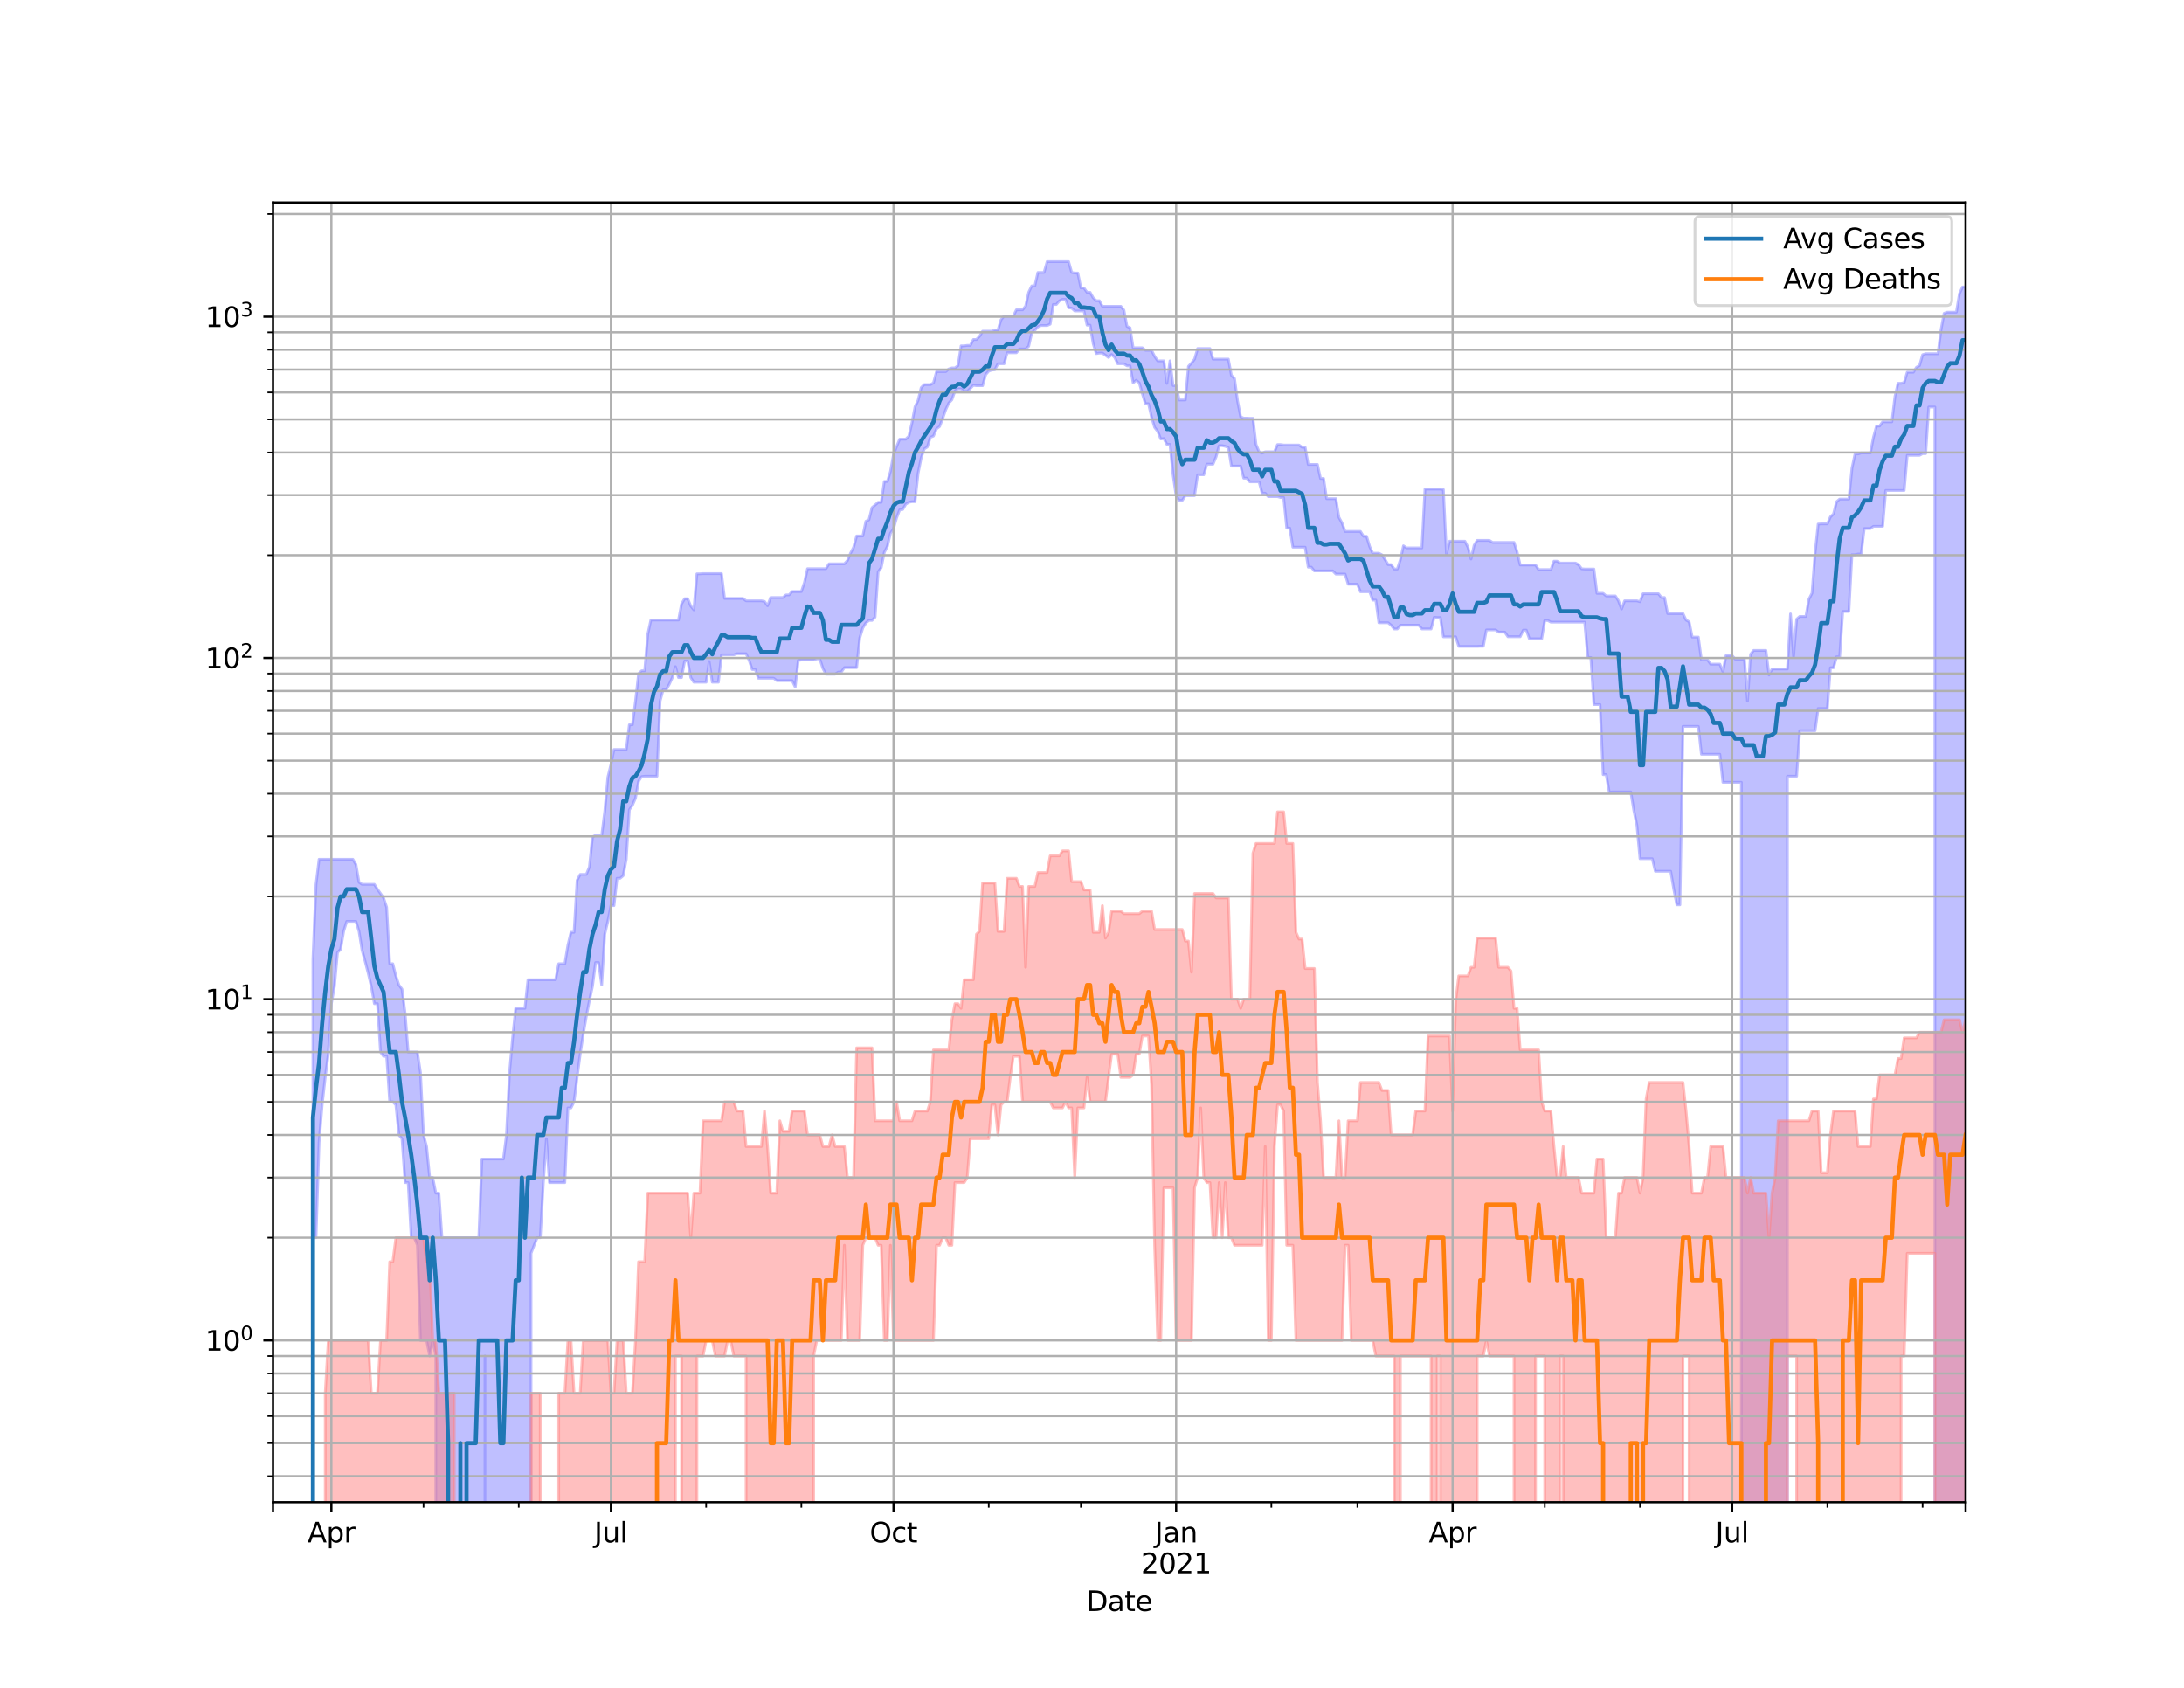 <?xml version="1.0" encoding="utf-8" standalone="no"?>
<!DOCTYPE svg PUBLIC "-//W3C//DTD SVG 1.1//EN"
  "http://www.w3.org/Graphics/SVG/1.1/DTD/svg11.dtd">
<svg height="612pt" version="1.1" viewBox="0 0 792 612" width="792pt" xmlns="http://www.w3.org/2000/svg" xmlns:xlink="http://www.w3.org/1999/xlink">
 <defs>
  <style type="text/css">*{stroke-linecap:butt;stroke-linejoin:round;}</style>
 </defs>
 <g id="figure_1">
  <g id="patch_1">
   <path d="M 0 612 
L 792 612 
L 792 0 
L 0 0 
z
" style="fill:#ffffff;"/>
  </g>
  <g id="axes_1">
   <g id="patch_2">
    <path d="M 99 544.68 
L 712.8 544.68 
L 712.8 73.44 
L 99 73.44 
z
" style="fill:#ffffff;"/>
   </g>
   <g id="PolyCollection_1">
    <path clip-path="url(#p68e2955192)" d="M 99 124212.081 
L 99 124212.081 
L 100.114 124212.081 
L 101.228 124212.081 
L 102.342 124212.081 
L 103.456 124212.081 
L 104.57 124212.081 
L 105.684 124212.081 
L 106.798 124212.081 
L 107.912 124212.081 
L 109.026 124212.081 
L 110.14 124212.081 
L 111.254 124212.081 
L 112.368 124212.081 
L 113.482 347.779 
L 114.596 320.66 
L 115.71 311.569 
L 116.824 311.569 
L 117.938 311.569 
L 119.052 311.569 
L 120.166 311.569 
L 121.279 311.569 
L 122.393 311.569 
L 123.507 311.569 
L 124.621 311.569 
L 125.735 311.569 
L 126.849 311.569 
L 127.963 311.569 
L 129.077 313.485 
L 130.191 319.922 
L 131.305 320.66 
L 132.419 320.66 
L 133.533 320.66 
L 134.647 320.66 
L 135.761 320.66 
L 136.875 322.422 
L 137.989 323.979 
L 139.103 325.583 
L 140.217 328.943 
L 141.331 349.445 
L 142.445 349.445 
L 143.559 353.852 
L 144.673 357.167 
L 145.787 358.653 
L 146.901 367.356 
L 148.015 381.454 
L 149.129 381.454 
L 150.243 381.454 
L 151.357 381.454 
L 152.471 388.849 
L 153.585 411.524 
L 154.699 415.713 
L 155.813 426.982 
L 156.927 426.982 
L 158.041 432.644 
L 159.155 432.644 
L 160.269 448.769 
L 161.383 448.769 
L 162.497 448.769 
L 163.611 448.769 
L 164.725 448.769 
L 165.838 448.769 
L 166.952 448.769 
L 168.066 448.769 
L 169.18 448.769 
L 170.294 448.769 
L 171.408 448.769 
L 172.522 448.769 
L 173.636 448.769 
L 174.75 420.257 
L 175.864 420.257 
L 176.978 420.257 
L 178.092 420.257 
L 179.206 420.257 
L 180.32 420.257 
L 181.434 420.257 
L 182.548 420.257 
L 183.662 411.524 
L 184.776 388.849 
L 185.89 376.333 
L 187.004 365.613 
L 188.118 365.613 
L 189.232 365.613 
L 190.346 365.613 
L 191.46 355.248 
L 192.574 355.248 
L 193.688 355.248 
L 194.802 355.248 
L 195.916 355.248 
L 197.03 355.248 
L 198.144 355.248 
L 199.258 355.248 
L 200.372 355.248 
L 201.486 355.248 
L 202.6 349.445 
L 203.714 349.445 
L 204.828 349.445 
L 205.942 342.695 
L 207.056 338.051 
L 208.17 338.051 
L 209.283 319.194 
L 210.397 317.068 
L 211.511 317.068 
L 212.625 317.068 
L 213.739 314.358 
L 214.853 303.436 
L 215.967 302.899 
L 217.081 302.899 
L 218.195 302.899 
L 219.309 294.211 
L 220.423 281.829 
L 221.537 277.223 
L 222.651 271.772 
L 223.765 271.772 
L 224.879 271.772 
L 225.993 271.772 
L 227.107 271.772 
L 228.221 262.796 
L 229.335 262.796 
L 230.449 254.236 
L 231.563 244.284 
L 232.677 243.219 
L 233.791 243.219 
L 234.905 229.943 
L 236.019 224.838 
L 237.133 224.838 
L 238.247 224.838 
L 239.361 224.838 
L 240.475 224.838 
L 241.589 224.838 
L 242.703 224.838 
L 243.817 224.838 
L 244.931 224.838 
L 246.045 224.838 
L 247.159 218.969 
L 248.273 217.099 
L 249.387 217.099 
L 250.501 219.758 
L 251.615 221.139 
L 252.728 208.064 
L 253.842 208.064 
L 254.956 207.973 
L 256.07 207.973 
L 257.184 207.973 
L 258.298 207.973 
L 259.412 207.973 
L 260.526 207.973 
L 261.64 207.973 
L 262.754 216.991 
L 263.868 216.991 
L 264.982 216.991 
L 266.096 216.991 
L 267.21 216.991 
L 268.324 216.991 
L 269.438 216.991 
L 270.552 217.861 
L 271.666 217.861 
L 272.78 217.861 
L 273.894 217.861 
L 275.008 217.861 
L 276.122 217.861 
L 277.236 218.081 
L 278.35 219.645 
L 279.464 216.668 
L 280.578 216.668 
L 281.692 216.668 
L 282.806 216.668 
L 283.92 216.668 
L 285.034 215.711 
L 286.148 215.711 
L 287.262 214.496 
L 288.376 214.496 
L 289.49 214.496 
L 290.604 214.496 
L 291.718 211.2 
L 292.832 206.208 
L 293.946 206.208 
L 295.06 206.208 
L 296.174 206.208 
L 297.287 206.208 
L 298.401 206.208 
L 299.515 206.208 
L 300.629 204.442 
L 301.743 204.442 
L 302.857 204.442 
L 303.971 204.442 
L 305.085 204.442 
L 306.199 204.442 
L 307.313 203.26 
L 308.427 200.597 
L 309.541 198.466 
L 310.655 194.347 
L 311.769 194.347 
L 312.883 194.347 
L 313.997 189.006 
L 315.111 188.495 
L 316.225 184.05 
L 317.339 183.122 
L 318.453 182.136 
L 319.567 182.136 
L 320.681 174.572 
L 321.795 174.572 
L 322.909 170.956 
L 324.023 164.802 
L 325.137 161.939 
L 326.251 159.245 
L 327.365 159.245 
L 328.479 159.245 
L 329.593 158.139 
L 330.707 153.354 
L 331.821 147.5 
L 332.935 145.164 
L 334.049 140.558 
L 335.163 139.451 
L 336.277 139.451 
L 337.391 139.451 
L 338.505 138.842 
L 339.619 134.744 
L 340.732 134.744 
L 341.846 134.744 
L 342.96 134.744 
L 344.074 133.772 
L 345.188 133.407 
L 346.302 133.407 
L 347.416 132.563 
L 348.53 125.408 
L 349.644 125.408 
L 350.758 125.232 
L 351.872 125.232 
L 352.986 123.103 
L 354.1 123.103 
L 355.214 121.956 
L 356.328 120.088 
L 357.442 120.088 
L 358.556 120.088 
L 359.67 120.088 
L 360.784 119.663 
L 361.898 119.663 
L 363.012 115.928 
L 364.126 114.579 
L 365.24 114.579 
L 366.354 114.579 
L 367.468 114.579 
L 368.582 112.333 
L 369.696 112.333 
L 370.81 112.333 
L 371.924 110.985 
L 373.038 105.97 
L 374.152 103.661 
L 375.266 103.661 
L 376.38 98.783 
L 377.494 98.783 
L 378.608 98.783 
L 379.722 94.86 
L 380.836 94.86 
L 381.95 94.86 
L 383.064 94.86 
L 384.177 94.86 
L 385.291 94.86 
L 386.405 94.86 
L 387.519 94.86 
L 388.633 98.783 
L 389.747 98.986 
L 390.861 98.986 
L 391.975 104.408 
L 393.089 104.408 
L 394.203 106.007 
L 395.317 106.007 
L 396.431 107.99 
L 397.545 109.026 
L 398.659 109.026 
L 399.773 111.056 
L 400.887 111.056 
L 402.001 111.056 
L 403.115 111.056 
L 404.229 111.056 
L 405.343 111.056 
L 406.457 111.056 
L 407.571 112.441 
L 408.685 118.345 
L 409.799 118.846 
L 410.913 126.093 
L 412.027 126.093 
L 413.141 126.093 
L 414.255 126.093 
L 415.369 127.022 
L 416.483 127.022 
L 417.597 127.022 
L 418.711 129.224 
L 419.825 130.849 
L 420.939 130.849 
L 422.053 130.849 
L 423.167 139.019 
L 424.281 130.849 
L 425.395 139.783 
L 426.509 139.783 
L 427.623 145.032 
L 428.736 145.032 
L 429.85 145.032 
L 430.964 132.833 
L 432.078 131.674 
L 433.192 130.216 
L 434.306 126.372 
L 435.42 126.372 
L 436.534 126.372 
L 437.648 126.372 
L 438.762 126.372 
L 439.876 130.216 
L 440.99 130.216 
L 442.104 130.216 
L 443.218 130.216 
L 444.332 130.216 
L 445.446 130.216 
L 446.56 136.124 
L 447.674 137.237 
L 448.788 145.372 
L 449.902 151.134 
L 451.016 151.611 
L 452.13 151.611 
L 453.244 151.675 
L 454.358 151.675 
L 455.472 161.119 
L 456.586 163.831 
L 457.7 164.287 
L 458.814 163.831 
L 459.928 163.831 
L 461.042 163.831 
L 462.156 163.831 
L 463.27 161.208 
L 464.384 161.208 
L 465.498 161.361 
L 466.612 161.361 
L 467.726 161.361 
L 468.84 161.361 
L 469.954 161.361 
L 471.068 161.361 
L 472.181 162.172 
L 473.295 162.172 
L 474.409 168.407 
L 475.523 168.407 
L 476.637 168.407 
L 477.751 168.407 
L 478.865 173.489 
L 479.979 173.489 
L 481.093 180.817 
L 482.207 180.817 
L 483.321 180.817 
L 484.435 180.817 
L 485.549 187.593 
L 486.663 189.629 
L 487.777 192.698 
L 488.891 192.698 
L 490.005 192.698 
L 491.119 192.698 
L 492.233 192.698 
L 493.347 192.698 
L 494.461 194.466 
L 495.575 194.466 
L 496.689 198.161 
L 497.803 200.597 
L 498.917 200.597 
L 500.031 200.597 
L 501.145 201.183 
L 502.259 202.871 
L 503.373 204.728 
L 504.487 204.728 
L 505.601 206.326 
L 506.715 206.326 
L 507.829 202.954 
L 508.943 197.908 
L 510.057 198.67 
L 511.171 198.67 
L 512.285 198.67 
L 513.399 198.67 
L 514.513 198.67 
L 515.626 198.67 
L 516.74 177.354 
L 517.854 177.354 
L 518.968 177.354 
L 520.082 177.354 
L 521.196 177.354 
L 522.31 177.354 
L 523.424 177.509 
L 524.538 200.943 
L 525.652 196.245 
L 526.766 196.245 
L 527.88 196.245 
L 528.994 196.245 
L 530.108 196.245 
L 531.222 196.245 
L 532.336 198.44 
L 533.45 202.705 
L 534.564 197.732 
L 535.678 195.952 
L 536.792 195.952 
L 537.906 195.952 
L 539.02 195.952 
L 540.134 195.952 
L 541.248 196.687 
L 542.362 196.687 
L 543.476 196.687 
L 544.59 196.687 
L 545.704 196.687 
L 546.818 196.687 
L 547.932 196.687 
L 549.046 196.687 
L 550.16 200.148 
L 551.274 204.871 
L 552.388 204.871 
L 553.502 204.871 
L 554.616 204.871 
L 555.73 204.871 
L 556.844 204.871 
L 557.958 206.533 
L 559.072 206.533 
L 560.185 206.533 
L 561.299 206.533 
L 562.413 206.533 
L 563.527 203.483 
L 564.641 203.483 
L 565.755 204.158 
L 566.869 204.158 
L 567.983 204.158 
L 569.097 204.158 
L 570.211 204.158 
L 571.325 204.158 
L 572.439 204.757 
L 573.553 206.238 
L 574.667 206.326 
L 575.781 206.326 
L 576.895 206.326 
L 578.009 206.326 
L 579.123 215.152 
L 580.237 215.152 
L 581.351 215.152 
L 582.465 216.099 
L 583.579 216.099 
L 584.693 216.099 
L 585.807 216.099 
L 586.921 217.861 
L 588.035 220.829 
L 589.149 217.861 
L 590.263 217.861 
L 591.377 217.861 
L 592.491 217.861 
L 593.605 217.861 
L 594.719 218.191 
L 595.833 215.292 
L 596.947 215.292 
L 598.061 215.292 
L 599.175 215.292 
L 600.289 215.292 
L 601.403 215.292 
L 602.517 216.668 
L 603.63 216.668 
L 604.744 222.477 
L 605.858 222.477 
L 606.972 222.477 
L 608.086 222.477 
L 609.2 222.477 
L 610.314 222.477 
L 611.428 224.838 
L 612.542 225.466 
L 613.656 231.006 
L 614.77 231.006 
L 615.884 231.006 
L 616.998 239.266 
L 618.112 239.266 
L 619.226 239.266 
L 620.34 240.812 
L 621.454 240.812 
L 622.568 240.812 
L 623.682 240.812 
L 624.796 243.571 
L 625.91 237.71 
L 627.024 237.71 
L 628.138 237.71 
L 629.252 238.994 
L 630.366 238.994 
L 631.48 238.994 
L 632.594 238.994 
L 633.708 254.236 
L 634.822 237.236 
L 635.936 235.839 
L 637.05 235.839 
L 638.164 235.839 
L 639.278 235.839 
L 640.392 235.839 
L 641.506 244.764 
L 642.62 242.578 
L 643.734 242.578 
L 644.848 242.578 
L 645.962 242.578 
L 647.075 242.578 
L 648.189 242.578 
L 649.303 222.596 
L 650.417 238.028 
L 651.531 224.506 
L 652.645 223.522 
L 653.759 223.522 
L 654.873 223.522 
L 655.987 217.243 
L 657.101 215.083 
L 658.215 200.544 
L 659.329 190.019 
L 660.443 189.954 
L 661.557 189.954 
L 662.671 189.954 
L 663.785 187.406 
L 664.899 186.359 
L 666.013 181.911 
L 667.127 180.964 
L 668.241 180.964 
L 669.355 180.964 
L 670.469 180.964 
L 671.583 169.778 
L 672.697 164.599 
L 673.811 164.599 
L 674.925 164.234 
L 676.039 164.234 
L 677.153 164.234 
L 678.267 164.234 
L 679.381 158.537 
L 680.495 154.488 
L 681.609 154.488 
L 682.723 152.948 
L 683.837 152.948 
L 684.951 152.948 
L 686.065 152.948 
L 687.179 143.747 
L 688.293 138.977 
L 689.407 138.977 
L 690.521 138.725 
L 691.634 134.955 
L 692.748 134.955 
L 693.862 134.955 
L 694.976 133.172 
L 696.09 132.541 
L 697.204 128.616 
L 698.318 128.263 
L 699.432 128.263 
L 700.546 128.263 
L 701.66 128.263 
L 702.774 128.263 
L 703.888 119.528 
L 705.002 113.599 
L 706.116 113.191 
L 707.23 113.191 
L 708.344 113.191 
L 709.458 113.191 
L 710.572 106.488 
L 711.686 104.059 
L 712.8 104.059 
L 712.8 124212.081 
L 712.8 124212.081 
L 711.686 124212.081 
L 710.572 124212.081 
L 709.458 124212.081 
L 708.344 124212.081 
L 707.23 124212.081 
L 706.116 124212.081 
L 705.002 124212.081 
L 703.888 124212.081 
L 702.774 124212.081 
L 701.66 147.589 
L 700.546 147.589 
L 699.432 147.589 
L 698.318 164.49 
L 697.204 164.49 
L 696.09 165.103 
L 694.976 165.103 
L 693.862 165.103 
L 692.748 165.103 
L 691.634 165.103 
L 690.521 177.838 
L 689.407 177.838 
L 688.293 177.838 
L 687.179 177.838 
L 686.065 177.838 
L 684.951 177.838 
L 683.837 177.838 
L 682.723 190.853 
L 681.609 190.853 
L 680.495 190.853 
L 679.381 190.853 
L 678.267 191.655 
L 677.153 191.655 
L 676.039 191.655 
L 674.925 200.889 
L 673.811 200.889 
L 672.697 201.13 
L 671.583 201.13 
L 670.469 221.725 
L 669.355 221.725 
L 668.241 221.725 
L 667.127 238.134 
L 666.013 238.134 
L 664.899 242.117 
L 663.785 242.117 
L 662.671 256.89 
L 661.557 256.89 
L 660.443 256.89 
L 659.329 256.89 
L 658.215 264.947 
L 657.101 264.947 
L 655.987 264.947 
L 654.873 264.947 
L 653.759 264.947 
L 652.645 264.947 
L 651.531 281.469 
L 650.417 281.469 
L 649.303 281.469 
L 648.189 281.469 
L 647.075 124212.081 
L 645.962 124212.081 
L 644.848 124212.081 
L 643.734 124212.081 
L 642.62 124212.081 
L 641.506 124212.081 
L 640.392 124212.081 
L 639.278 124212.081 
L 638.164 124212.081 
L 637.05 124212.081 
L 635.936 124212.081 
L 634.822 124212.081 
L 633.708 124212.081 
L 632.594 124212.081 
L 631.48 283.663 
L 630.366 283.663 
L 629.252 283.663 
L 628.138 283.663 
L 627.024 283.663 
L 625.91 283.663 
L 624.796 283.663 
L 623.682 273.494 
L 622.568 273.494 
L 621.454 273.494 
L 620.34 273.494 
L 619.226 273.494 
L 618.112 273.494 
L 616.998 273.494 
L 615.884 263.389 
L 614.77 263.389 
L 613.656 263.389 
L 612.542 263.389 
L 611.428 263.389 
L 610.314 263.389 
L 609.2 328.083 
L 608.086 328.083 
L 606.972 322.422 
L 605.858 315.923 
L 604.744 315.923 
L 603.63 315.923 
L 602.517 315.923 
L 601.403 315.923 
L 600.289 315.923 
L 599.175 311.361 
L 598.061 311.361 
L 596.947 311.361 
L 595.833 311.361 
L 594.719 311.361 
L 593.605 299.287 
L 592.491 293.909 
L 591.377 287.131 
L 590.263 287.131 
L 589.149 287.131 
L 588.035 287.131 
L 586.921 287.131 
L 585.807 287.131 
L 584.693 287.131 
L 583.579 287.263 
L 582.465 280.876 
L 581.351 280.876 
L 580.237 255.473 
L 579.123 255.473 
L 578.009 255.473 
L 576.895 238.402 
L 575.781 238.402 
L 574.667 225.593 
L 573.553 225.593 
L 572.439 225.593 
L 571.325 225.593 
L 570.211 225.593 
L 569.097 225.593 
L 567.983 225.593 
L 566.869 225.593 
L 565.755 225.593 
L 564.641 225.593 
L 563.527 225.593 
L 562.413 225.593 
L 561.299 225.005 
L 560.185 225.005 
L 559.072 231.616 
L 557.958 231.616 
L 556.844 231.616 
L 555.73 231.616 
L 554.616 231.616 
L 553.502 228.498 
L 552.388 228.498 
L 551.274 230.866 
L 550.16 230.866 
L 549.046 230.866 
L 547.932 230.866 
L 546.818 230.866 
L 545.704 229.215 
L 544.59 229.215 
L 543.476 229.215 
L 542.362 228.409 
L 541.248 228.409 
L 540.134 228.409 
L 539.02 228.409 
L 537.906 234.328 
L 536.792 234.328 
L 535.678 234.377 
L 534.564 234.377 
L 533.45 234.377 
L 532.336 234.377 
L 531.222 234.377 
L 530.108 234.377 
L 528.994 234.377 
L 527.88 230.913 
L 526.766 230.913 
L 525.652 230.913 
L 524.538 230.913 
L 523.424 230.913 
L 522.31 223.93 
L 521.196 223.93 
L 520.082 223.848 
L 518.968 228.054 
L 517.854 228.054 
L 516.74 228.054 
L 515.626 228.054 
L 514.513 226.701 
L 513.399 226.701 
L 512.285 226.701 
L 511.171 226.701 
L 510.057 226.701 
L 508.943 226.701 
L 507.829 226.701 
L 506.715 228.054 
L 505.601 228.054 
L 504.487 226.701 
L 503.373 225.804 
L 502.259 225.804 
L 501.145 225.804 
L 500.031 225.804 
L 498.917 217.606 
L 497.803 217.606 
L 496.689 214.565 
L 495.575 214.565 
L 494.461 214.565 
L 493.347 214.565 
L 492.233 211.85 
L 491.119 211.85 
L 490.005 211.85 
L 488.891 211.85 
L 487.777 208.156 
L 486.663 208.156 
L 485.549 208.156 
L 484.435 208.156 
L 483.321 207.009 
L 482.207 207.009 
L 481.093 207.009 
L 479.979 207.009 
L 478.865 207.009 
L 477.751 207.009 
L 476.637 207.009 
L 475.523 205.652 
L 474.409 205.652 
L 473.295 198.415 
L 472.181 198.415 
L 471.068 198.415 
L 469.954 198.415 
L 468.84 198.415 
L 467.726 191.498 
L 466.612 191.498 
L 465.498 180.397 
L 464.384 180.397 
L 463.27 180.07 
L 462.156 180.07 
L 461.042 180.07 
L 459.928 180.07 
L 458.814 178.836 
L 457.7 178.836 
L 456.586 174.703 
L 455.472 174.703 
L 454.358 174.703 
L 453.244 174.703 
L 452.13 173.377 
L 451.016 173.377 
L 449.902 169.007 
L 448.788 169.007 
L 447.674 169.007 
L 446.56 169.007 
L 445.446 162.289 
L 444.332 161.836 
L 443.218 161.604 
L 442.104 161.604 
L 440.99 165.681 
L 439.876 168.305 
L 438.762 168.305 
L 437.648 168.305 
L 436.534 172.161 
L 435.42 172.161 
L 434.306 172.161 
L 433.192 179.71 
L 432.078 179.71 
L 430.964 179.71 
L 429.85 179.71 
L 428.736 181.426 
L 427.623 181.426 
L 426.509 179.782 
L 425.395 172.161 
L 424.281 161.144 
L 423.167 161.144 
L 422.053 159.012 
L 420.939 159.183 
L 419.825 156.411 
L 418.711 154.985 
L 417.597 151.292 
L 416.483 146.377 
L 415.369 146.377 
L 414.255 142.762 
L 413.141 138.817 
L 412.027 137.885 
L 410.913 138.817 
L 409.799 132.653 
L 408.685 132.653 
L 407.571 131.909 
L 406.457 131.909 
L 405.343 131.909 
L 404.229 129.618 
L 403.115 128.554 
L 402.001 129.633 
L 400.887 128.811 
L 399.773 128.029 
L 398.659 128.029 
L 397.545 128.222 
L 396.431 124.623 
L 395.317 117.893 
L 394.203 117.893 
L 393.089 112.745 
L 391.975 112.745 
L 390.861 112.745 
L 389.747 112.745 
L 388.633 111.716 
L 387.519 111.609 
L 386.405 108.551 
L 385.291 108.555 
L 384.177 109.079 
L 383.064 110.399 
L 381.95 110.399 
L 380.836 117.531 
L 379.722 118.03 
L 378.608 118.03 
L 377.494 118.03 
L 376.38 118.523 
L 375.266 119.774 
L 374.152 120.695 
L 373.038 125.579 
L 371.924 126.532 
L 370.81 126.532 
L 369.696 126.532 
L 368.582 127.906 
L 367.468 127.906 
L 366.354 127.906 
L 365.24 127.906 
L 364.126 131.902 
L 363.012 131.902 
L 361.898 131.902 
L 360.784 134.048 
L 359.67 134.186 
L 358.556 134.558 
L 357.442 135.821 
L 356.328 139.851 
L 355.214 139.851 
L 354.1 139.851 
L 352.986 139.697 
L 351.872 140.845 
L 350.758 141.937 
L 349.644 141.937 
L 348.53 141.002 
L 347.416 141.002 
L 346.302 141.733 
L 345.188 144.956 
L 344.074 146.127 
L 342.96 148.557 
L 341.846 151.75 
L 340.732 154.669 
L 339.619 155.475 
L 338.505 158.115 
L 337.391 158.561 
L 336.277 162.081 
L 335.163 162.785 
L 334.049 166.056 
L 332.935 171.663 
L 331.821 181.911 
L 330.707 181.911 
L 329.593 182.136 
L 328.479 182.817 
L 327.365 184.736 
L 326.251 184.854 
L 325.137 187.781 
L 324.023 191.722 
L 322.909 193.365 
L 321.795 198.11 
L 320.681 200.306 
L 319.567 205.827 
L 318.453 207.338 
L 317.339 223.767 
L 316.225 224.963 
L 315.111 224.963 
L 313.997 225.889 
L 312.883 227.702 
L 311.769 231.334 
L 310.655 242.059 
L 309.541 242.059 
L 308.427 242.059 
L 307.313 242.059 
L 306.199 242.059 
L 305.085 243.689 
L 303.971 243.689 
L 302.857 244.463 
L 301.743 244.463 
L 300.629 244.463 
L 299.515 244.463 
L 298.401 242.347 
L 297.287 238.886 
L 296.174 238.886 
L 295.06 239.32 
L 293.946 239.32 
L 292.832 239.32 
L 291.718 239.32 
L 290.604 239.32 
L 289.49 239.429 
L 288.376 249.095 
L 287.262 246.792 
L 286.148 246.792 
L 285.034 246.792 
L 283.92 246.792 
L 282.806 246.792 
L 281.692 246.792 
L 280.578 245.922 
L 279.464 245.922 
L 278.35 245.922 
L 277.236 245.922 
L 276.122 245.922 
L 275.008 245.922 
L 273.894 242.752 
L 272.78 242.752 
L 271.666 239.429 
L 270.552 237.027 
L 269.438 237.027 
L 268.324 237.027 
L 267.21 237.027 
L 266.096 237.446 
L 264.982 237.446 
L 263.868 237.446 
L 262.754 237.446 
L 261.64 237.446 
L 260.526 247.359 
L 259.412 247.359 
L 258.298 247.359 
L 257.184 239.868 
L 256.07 247.359 
L 254.956 247.359 
L 253.842 247.359 
L 252.728 247.359 
L 251.615 247.359 
L 250.501 245.676 
L 249.387 239.703 
L 248.273 239.703 
L 247.159 245.676 
L 246.045 245.676 
L 244.931 241.716 
L 243.817 245.676 
L 242.703 248.123 
L 241.589 250.085 
L 240.475 250.085 
L 239.361 254.236 
L 238.247 281.469 
L 237.133 281.469 
L 236.019 281.469 
L 234.905 281.469 
L 233.791 281.469 
L 232.677 281.589 
L 231.563 283.291 
L 230.449 289.435 
L 229.335 291.987 
L 228.221 293.609 
L 227.107 311.569 
L 225.993 317.534 
L 224.879 318.476 
L 223.765 318.476 
L 222.651 328.368 
L 221.537 328.368 
L 220.423 334.093 
L 219.309 338.74 
L 218.195 357.167 
L 217.081 349.024 
L 215.967 349.024 
L 214.853 357.658 
L 213.739 362.829 
L 212.625 368.55 
L 211.511 374.955 
L 210.397 382.227 
L 209.283 390.64 
L 208.17 399.534 
L 207.056 401.727 
L 205.942 401.727 
L 204.828 428.804 
L 203.714 428.804 
L 202.6 428.804 
L 201.486 428.804 
L 200.372 428.804 
L 199.258 428.804 
L 198.144 412.885 
L 197.03 428.804 
L 195.916 448.769 
L 194.802 448.769 
L 193.688 451.526 
L 192.574 454.431 
L 191.46 124212.081 
L 190.346 124212.081 
L 189.232 124212.081 
L 188.118 124212.081 
L 187.004 124212.081 
L 185.89 124212.081 
L 184.776 124212.081 
L 183.662 124212.081 
L 182.548 124212.081 
L 181.434 124212.081 
L 180.32 124212.081 
L 179.206 124212.081 
L 178.092 124212.081 
L 176.978 124212.081 
L 175.864 491.676 
L 174.75 124212.081 
L 173.636 124212.081 
L 172.522 124212.081 
L 171.408 124212.081 
L 170.294 124212.081 
L 169.18 124212.081 
L 168.066 124212.081 
L 166.952 124212.081 
L 165.838 124212.081 
L 164.725 124212.081 
L 163.611 124212.081 
L 162.497 124212.081 
L 161.383 124212.081 
L 160.269 124212.081 
L 159.155 124212.081 
L 158.041 491.676 
L 156.927 486.015 
L 155.813 491.676 
L 154.699 486.015 
L 153.585 486.015 
L 152.471 486.015 
L 151.357 451.526 
L 150.243 448.769 
L 149.129 448.769 
L 148.015 428.804 
L 146.901 428.804 
L 145.787 412.885 
L 144.673 411.524 
L 143.559 400.619 
L 142.445 399.534 
L 141.331 399.534 
L 140.217 383.012 
L 139.103 383.012 
L 137.989 381.454 
L 136.875 363.925 
L 135.761 363.925 
L 134.647 357.658 
L 133.533 352.942 
L 132.419 348.606 
L 131.305 344.594 
L 130.191 337.71 
L 129.077 334.093 
L 127.963 334.093 
L 126.849 334.093 
L 125.735 334.093 
L 124.621 337.71 
L 123.507 344.209 
L 122.393 345.373 
L 121.279 357.658 
L 120.166 363.925 
L 119.052 382.227 
L 117.938 390.64 
L 116.824 400.619 
L 115.71 414.28 
L 114.596 448.769 
L 113.482 448.769 
L 112.368 124212.081 
L 111.254 124212.081 
L 110.14 124212.081 
L 109.026 124212.081 
L 107.912 124212.081 
L 106.798 124212.081 
L 105.684 124212.081 
L 104.57 124212.081 
L 103.456 124212.081 
L 102.342 124212.081 
L 101.228 124212.081 
L 100.114 124212.081 
L 99 124212.081 
z
" style="fill:#8080ff;fill-opacity:0.5;stroke:#8080ff;stroke-opacity:0.5;"/>
   </g>
   <g id="PolyCollection_2">
    <path clip-path="url(#p68e2955192)" d="M 99 124212.081 
L 99 124212.081 
L 100.114 124212.081 
L 101.228 124212.081 
L 102.342 124212.081 
L 103.456 124212.081 
L 104.57 124212.081 
L 105.684 124212.081 
L 106.798 124212.081 
L 107.912 124212.081 
L 109.026 124212.081 
L 110.14 124212.081 
L 111.254 124212.081 
L 112.368 124212.081 
L 113.482 124212.081 
L 114.596 124212.081 
L 115.71 124212.081 
L 116.824 124212.081 
L 117.938 505.18 
L 119.052 486.015 
L 120.166 486.015 
L 121.279 486.015 
L 122.393 486.015 
L 123.507 486.015 
L 124.621 486.015 
L 125.735 486.015 
L 126.849 486.015 
L 127.963 486.015 
L 129.077 486.015 
L 130.191 486.015 
L 131.305 486.015 
L 132.419 486.015 
L 133.533 486.015 
L 134.647 505.18 
L 135.761 505.18 
L 136.875 505.18 
L 137.989 486.015 
L 139.103 486.015 
L 140.217 486.015 
L 141.331 457.502 
L 142.445 457.502 
L 143.559 448.769 
L 144.673 448.769 
L 145.787 448.769 
L 146.901 448.769 
L 148.015 448.769 
L 149.129 448.769 
L 150.243 448.769 
L 151.357 448.769 
L 152.471 448.769 
L 153.585 448.769 
L 154.699 457.502 
L 155.813 457.502 
L 156.927 486.015 
L 158.041 486.015 
L 159.155 505.18 
L 160.269 505.18 
L 161.383 505.18 
L 162.497 505.18 
L 163.611 505.18 
L 164.725 505.18 
L 165.838 124212.081 
L 166.952 124212.081 
L 168.066 124212.081 
L 169.18 124212.081 
L 170.294 124212.081 
L 171.408 124212.081 
L 172.522 124212.081 
L 173.636 124212.081 
L 174.75 124212.081 
L 175.864 124212.081 
L 176.978 124212.081 
L 178.092 124212.081 
L 179.206 124212.081 
L 180.32 124212.081 
L 181.434 124212.081 
L 182.548 124212.081 
L 183.662 124212.081 
L 184.776 124212.081 
L 185.89 124212.081 
L 187.004 124212.081 
L 188.118 124212.081 
L 189.232 124212.081 
L 190.346 124212.081 
L 191.46 124212.081 
L 192.574 505.18 
L 193.688 505.18 
L 194.802 505.18 
L 195.916 505.18 
L 197.03 124212.081 
L 198.144 124212.081 
L 199.258 124212.081 
L 200.372 124212.081 
L 201.486 124212.081 
L 202.6 505.18 
L 203.714 505.18 
L 204.828 505.18 
L 205.942 486.015 
L 207.056 486.015 
L 208.17 505.18 
L 209.283 505.18 
L 210.397 505.18 
L 211.511 486.015 
L 212.625 486.015 
L 213.739 486.015 
L 214.853 486.015 
L 215.967 486.015 
L 217.081 486.015 
L 218.195 486.015 
L 219.309 486.015 
L 220.423 486.015 
L 221.537 505.18 
L 222.651 505.18 
L 223.765 486.015 
L 224.879 486.015 
L 225.993 486.015 
L 227.107 505.18 
L 228.221 505.18 
L 229.335 505.18 
L 230.449 486.015 
L 231.563 457.502 
L 232.677 457.502 
L 233.791 457.502 
L 234.905 432.644 
L 236.019 432.644 
L 237.133 432.644 
L 238.247 432.644 
L 239.361 432.644 
L 240.475 432.644 
L 241.589 432.644 
L 242.703 432.644 
L 243.817 432.644 
L 244.931 432.644 
L 246.045 432.644 
L 247.159 432.644 
L 248.273 432.644 
L 249.387 432.644 
L 250.501 448.769 
L 251.615 432.644 
L 252.728 432.644 
L 253.842 432.644 
L 254.956 406.403 
L 256.07 406.403 
L 257.184 406.403 
L 258.298 406.403 
L 259.412 406.403 
L 260.526 406.403 
L 261.64 406.403 
L 262.754 399.534 
L 263.868 399.534 
L 264.982 399.534 
L 266.096 399.534 
L 267.21 402.859 
L 268.324 402.859 
L 269.438 402.859 
L 270.552 415.713 
L 271.666 415.713 
L 272.78 415.713 
L 273.894 415.713 
L 275.008 415.713 
L 276.122 415.713 
L 277.236 402.859 
L 278.35 415.713 
L 279.464 432.644 
L 280.578 432.644 
L 281.692 432.644 
L 282.806 406.403 
L 283.92 410.197 
L 285.034 410.197 
L 286.148 410.197 
L 287.262 402.859 
L 288.376 402.859 
L 289.49 402.859 
L 290.604 402.859 
L 291.718 402.859 
L 292.832 411.524 
L 293.946 411.524 
L 295.06 411.524 
L 296.174 411.524 
L 297.287 411.524 
L 298.401 415.713 
L 299.515 415.713 
L 300.629 415.713 
L 301.743 411.524 
L 302.857 415.713 
L 303.971 415.713 
L 305.085 415.713 
L 306.199 415.713 
L 307.313 426.982 
L 308.427 426.982 
L 309.541 426.982 
L 310.655 379.94 
L 311.769 379.94 
L 312.883 379.94 
L 313.997 379.94 
L 315.111 379.94 
L 316.225 379.94 
L 317.339 406.403 
L 318.453 406.403 
L 319.567 406.403 
L 320.681 406.403 
L 321.795 406.403 
L 322.909 406.403 
L 324.023 406.403 
L 325.137 399.534 
L 326.251 406.403 
L 327.365 406.403 
L 328.479 406.403 
L 329.593 406.403 
L 330.707 406.403 
L 331.821 402.859 
L 332.935 402.859 
L 334.049 402.859 
L 335.163 402.859 
L 336.277 402.859 
L 337.391 399.534 
L 338.505 380.692 
L 339.619 380.692 
L 340.732 380.692 
L 341.846 380.692 
L 342.96 380.692 
L 344.074 380.692 
L 345.188 369.772 
L 346.302 363.925 
L 347.416 363.925 
L 348.53 365.613 
L 349.644 355.248 
L 350.758 355.248 
L 351.872 355.248 
L 352.986 355.248 
L 354.1 338.74 
L 355.214 337.71 
L 356.328 320.167 
L 357.442 320.167 
L 358.556 320.167 
L 359.67 320.167 
L 360.784 320.167 
L 361.898 337.71 
L 363.012 337.71 
L 364.126 337.71 
L 365.24 318.476 
L 366.354 318.476 
L 367.468 318.476 
L 368.582 318.476 
L 369.696 321.408 
L 370.81 321.408 
L 371.924 350.73 
L 373.038 321.408 
L 374.152 321.408 
L 375.266 321.408 
L 376.38 316.378 
L 377.494 316.378 
L 378.608 316.378 
L 379.722 316.378 
L 380.836 310.329 
L 381.95 310.329 
L 383.064 310.329 
L 384.177 310.329 
L 385.291 308.521 
L 386.405 308.521 
L 387.519 308.521 
L 388.633 319.678 
L 389.747 319.678 
L 390.861 319.678 
L 391.975 319.678 
L 393.089 322.678 
L 394.203 322.678 
L 395.317 322.678 
L 396.431 338.051 
L 397.545 338.051 
L 398.659 338.051 
L 399.773 328.368 
L 400.887 340.145 
L 402.001 338.051 
L 403.115 330.407 
L 404.229 330.407 
L 405.343 330.407 
L 406.457 330.407 
L 407.571 331.305 
L 408.685 331.305 
L 409.799 331.305 
L 410.913 331.305 
L 412.027 331.305 
L 413.141 331.305 
L 414.255 330.407 
L 415.369 330.407 
L 416.483 330.407 
L 417.597 330.407 
L 418.711 337.034 
L 419.825 337.034 
L 420.939 337.034 
L 422.053 337.034 
L 423.167 337.034 
L 424.281 337.034 
L 425.395 337.034 
L 426.509 337.034 
L 427.623 337.034 
L 428.736 337.034 
L 429.85 341.223 
L 430.964 341.223 
L 432.078 352.492 
L 433.192 323.979 
L 434.306 323.979 
L 435.42 323.979 
L 436.534 323.979 
L 437.648 323.979 
L 438.762 323.979 
L 439.876 323.979 
L 440.99 325.583 
L 442.104 325.583 
L 443.218 325.583 
L 444.332 325.583 
L 445.446 325.583 
L 446.56 362.289 
L 447.674 362.289 
L 448.788 362.289 
L 449.902 365.613 
L 451.016 362.289 
L 452.13 362.289 
L 453.244 362.289 
L 454.358 309.317 
L 455.472 305.824 
L 456.586 305.824 
L 457.7 305.824 
L 458.814 305.824 
L 459.928 305.824 
L 461.042 305.824 
L 462.156 305.824 
L 463.27 294.363 
L 464.384 294.363 
L 465.498 294.363 
L 466.612 305.824 
L 467.726 305.824 
L 468.84 305.824 
L 469.954 338.051 
L 471.068 340.502 
L 472.181 340.502 
L 473.295 351.165 
L 474.409 351.165 
L 475.523 351.165 
L 476.637 351.165 
L 477.751 392.493 
L 478.865 406.403 
L 479.979 426.982 
L 481.093 426.982 
L 482.207 426.982 
L 483.321 426.982 
L 484.435 426.982 
L 485.549 406.403 
L 486.663 426.982 
L 487.777 426.982 
L 488.891 406.403 
L 490.005 406.403 
L 491.119 406.403 
L 492.233 406.403 
L 493.347 392.493 
L 494.461 392.493 
L 495.575 392.493 
L 496.689 392.493 
L 497.803 392.493 
L 498.917 392.493 
L 500.031 392.493 
L 501.145 395.399 
L 502.259 395.399 
L 503.373 395.399 
L 504.487 411.524 
L 505.601 411.524 
L 506.715 411.524 
L 507.829 411.524 
L 508.943 411.524 
L 510.057 411.524 
L 511.171 411.524 
L 512.285 411.524 
L 513.399 402.859 
L 514.513 402.859 
L 515.626 402.859 
L 516.74 402.859 
L 517.854 375.639 
L 518.968 375.639 
L 520.082 375.639 
L 521.196 375.639 
L 522.31 375.639 
L 523.424 375.639 
L 524.538 375.639 
L 525.652 375.639 
L 526.766 402.859 
L 527.88 362.829 
L 528.994 353.852 
L 530.108 353.852 
L 531.222 353.852 
L 532.336 353.852 
L 533.45 350.73 
L 534.564 350.73 
L 535.678 340.145 
L 536.792 340.145 
L 537.906 340.145 
L 539.02 340.145 
L 540.134 340.145 
L 541.248 340.145 
L 542.362 340.145 
L 543.476 350.73 
L 544.59 350.73 
L 545.704 350.73 
L 546.818 350.73 
L 547.932 352.046 
L 549.046 365.613 
L 550.16 365.613 
L 551.274 380.692 
L 552.388 380.692 
L 553.502 380.692 
L 554.616 380.692 
L 555.73 380.692 
L 556.844 380.692 
L 557.958 380.692 
L 559.072 399.534 
L 560.185 402.859 
L 561.299 402.859 
L 562.413 402.859 
L 563.527 415.713 
L 564.641 426.982 
L 565.755 426.982 
L 566.869 415.713 
L 567.983 426.982 
L 569.097 426.982 
L 570.211 426.982 
L 571.325 426.982 
L 572.439 426.982 
L 573.553 432.644 
L 574.667 432.644 
L 575.781 432.644 
L 576.895 432.644 
L 578.009 432.644 
L 579.123 420.257 
L 580.237 420.257 
L 581.351 420.257 
L 582.465 448.769 
L 583.579 448.769 
L 584.693 448.769 
L 585.807 448.769 
L 586.921 432.644 
L 588.035 432.644 
L 589.149 426.982 
L 590.263 426.982 
L 591.377 426.982 
L 592.491 426.982 
L 593.605 426.982 
L 594.719 432.644 
L 595.833 426.982 
L 596.947 398.47 
L 598.061 392.493 
L 599.175 392.493 
L 600.289 392.493 
L 601.403 392.493 
L 602.517 392.493 
L 603.63 392.493 
L 604.744 392.493 
L 605.858 392.493 
L 606.972 392.493 
L 608.086 392.493 
L 609.2 392.493 
L 610.314 392.493 
L 611.428 402.859 
L 612.542 415.713 
L 613.656 432.644 
L 614.77 432.644 
L 615.884 432.644 
L 616.998 432.644 
L 618.112 426.982 
L 619.226 426.982 
L 620.34 415.713 
L 621.454 415.713 
L 622.568 415.713 
L 623.682 415.713 
L 624.796 415.713 
L 625.91 426.982 
L 627.024 426.982 
L 628.138 426.982 
L 629.252 426.982 
L 630.366 426.982 
L 631.48 426.982 
L 632.594 426.982 
L 633.708 432.644 
L 634.822 426.982 
L 635.936 432.644 
L 637.05 432.644 
L 638.164 432.644 
L 639.278 432.644 
L 640.392 432.644 
L 641.506 448.769 
L 642.62 432.644 
L 643.734 426.982 
L 644.848 406.403 
L 645.962 406.403 
L 647.075 406.403 
L 648.189 406.403 
L 649.303 406.403 
L 650.417 406.403 
L 651.531 406.403 
L 652.645 406.403 
L 653.759 406.403 
L 654.873 406.403 
L 655.987 406.403 
L 657.101 402.859 
L 658.215 402.859 
L 659.329 402.859 
L 660.443 425.22 
L 661.557 425.22 
L 662.671 425.22 
L 663.785 411.524 
L 664.899 402.859 
L 666.013 402.859 
L 667.127 402.859 
L 668.241 402.859 
L 669.355 402.859 
L 670.469 402.859 
L 671.583 402.859 
L 672.697 402.859 
L 673.811 415.713 
L 674.925 415.713 
L 676.039 415.713 
L 677.153 415.713 
L 678.267 415.713 
L 679.381 398.47 
L 680.495 398.47 
L 681.609 389.737 
L 682.723 389.737 
L 683.837 389.737 
L 684.951 389.737 
L 686.065 389.737 
L 687.179 389.737 
L 688.293 383.808 
L 689.407 383.808 
L 690.521 376.333 
L 691.634 376.333 
L 692.748 376.333 
L 693.862 376.333 
L 694.976 376.333 
L 696.09 374.279 
L 697.204 374.279 
L 698.318 374.279 
L 699.432 374.279 
L 700.546 374.279 
L 701.66 374.279 
L 702.774 374.279 
L 703.888 374.279 
L 705.002 369.772 
L 706.116 369.772 
L 707.23 369.772 
L 708.344 369.772 
L 709.458 369.772 
L 710.572 369.772 
L 711.686 374.279 
L 712.8 369.772 
L 712.8 124212.081 
L 712.8 124212.081 
L 711.686 124212.081 
L 710.572 124212.081 
L 709.458 124212.081 
L 708.344 124212.081 
L 707.23 124212.081 
L 706.116 124212.081 
L 705.002 124212.081 
L 703.888 124212.081 
L 702.774 124212.081 
L 701.66 454.431 
L 700.546 454.431 
L 699.432 454.431 
L 698.318 454.431 
L 697.204 454.431 
L 696.09 454.431 
L 694.976 454.431 
L 693.862 454.431 
L 692.748 454.431 
L 691.634 454.431 
L 690.521 491.676 
L 689.407 491.676 
L 688.293 124212.081 
L 687.179 124212.081 
L 686.065 124212.081 
L 684.951 124212.081 
L 683.837 124212.081 
L 682.723 124212.081 
L 681.609 124212.081 
L 680.495 124212.081 
L 679.381 124212.081 
L 678.267 124212.081 
L 677.153 124212.081 
L 676.039 124212.081 
L 674.925 124212.081 
L 673.811 124212.081 
L 672.697 124212.081 
L 671.583 124212.081 
L 670.469 124212.081 
L 669.355 124212.081 
L 668.241 124212.081 
L 667.127 124212.081 
L 666.013 124212.081 
L 664.899 124212.081 
L 663.785 124212.081 
L 662.671 124212.081 
L 661.557 124212.081 
L 660.443 124212.081 
L 659.329 124212.081 
L 658.215 124212.081 
L 657.101 124212.081 
L 655.987 124212.081 
L 654.873 124212.081 
L 653.759 124212.081 
L 652.645 124212.081 
L 651.531 491.676 
L 650.417 491.676 
L 649.303 491.676 
L 648.189 491.676 
L 647.075 124212.081 
L 645.962 124212.081 
L 644.848 124212.081 
L 643.734 124212.081 
L 642.62 124212.081 
L 641.506 124212.081 
L 640.392 124212.081 
L 639.278 124212.081 
L 638.164 124212.081 
L 637.05 124212.081 
L 635.936 124212.081 
L 634.822 124212.081 
L 633.708 124212.081 
L 632.594 124212.081 
L 631.48 124212.081 
L 630.366 124212.081 
L 629.252 124212.081 
L 628.138 124212.081 
L 627.024 124212.081 
L 625.91 124212.081 
L 624.796 124212.081 
L 623.682 124212.081 
L 622.568 124212.081 
L 621.454 124212.081 
L 620.34 124212.081 
L 619.226 124212.081 
L 618.112 124212.081 
L 616.998 124212.081 
L 615.884 124212.081 
L 614.77 124212.081 
L 613.656 124212.081 
L 612.542 491.676 
L 611.428 491.676 
L 610.314 491.676 
L 609.2 124212.081 
L 608.086 124212.081 
L 606.972 124212.081 
L 605.858 124212.081 
L 604.744 124212.081 
L 603.63 124212.081 
L 602.517 124212.081 
L 601.403 124212.081 
L 600.289 124212.081 
L 599.175 124212.081 
L 598.061 124212.081 
L 596.947 124212.081 
L 595.833 124212.081 
L 594.719 124212.081 
L 593.605 124212.081 
L 592.491 124212.081 
L 591.377 124212.081 
L 590.263 124212.081 
L 589.149 124212.081 
L 588.035 124212.081 
L 586.921 124212.081 
L 585.807 124212.081 
L 584.693 124212.081 
L 583.579 124212.081 
L 582.465 124212.081 
L 581.351 124212.081 
L 580.237 124212.081 
L 579.123 124212.081 
L 578.009 124212.081 
L 576.895 124212.081 
L 575.781 124212.081 
L 574.667 124212.081 
L 573.553 124212.081 
L 572.439 124212.081 
L 571.325 124212.081 
L 570.211 124212.081 
L 569.097 124212.081 
L 567.983 124212.081 
L 566.869 491.676 
L 565.755 491.676 
L 564.641 124212.081 
L 563.527 124212.081 
L 562.413 124212.081 
L 561.299 124212.081 
L 560.185 491.676 
L 559.072 491.676 
L 557.958 491.676 
L 556.844 491.676 
L 555.73 124212.081 
L 554.616 124212.081 
L 553.502 124212.081 
L 552.388 124212.081 
L 551.274 124212.081 
L 550.16 124212.081 
L 549.046 491.676 
L 547.932 491.676 
L 546.818 491.676 
L 545.704 491.676 
L 544.59 491.676 
L 543.476 491.676 
L 542.362 491.676 
L 541.248 491.676 
L 540.134 491.676 
L 539.02 486.015 
L 537.906 491.676 
L 536.792 491.676 
L 535.678 491.676 
L 534.564 124212.081 
L 533.45 124212.081 
L 532.336 124212.081 
L 531.222 124212.081 
L 530.108 124212.081 
L 528.994 124212.081 
L 527.88 124212.081 
L 526.766 124212.081 
L 525.652 124212.081 
L 524.538 124212.081 
L 523.424 124212.081 
L 522.31 491.676 
L 521.196 491.676 
L 520.082 124212.081 
L 518.968 491.676 
L 517.854 491.676 
L 516.74 491.676 
L 515.626 491.676 
L 514.513 491.676 
L 513.399 491.676 
L 512.285 491.676 
L 511.171 491.676 
L 510.057 491.676 
L 508.943 491.676 
L 507.829 491.676 
L 506.715 124212.081 
L 505.601 491.676 
L 504.487 491.676 
L 503.373 491.676 
L 502.259 491.676 
L 501.145 491.676 
L 500.031 491.676 
L 498.917 491.676 
L 497.803 486.015 
L 496.689 486.015 
L 495.575 486.015 
L 494.461 486.015 
L 493.347 486.015 
L 492.233 486.015 
L 491.119 486.015 
L 490.005 486.015 
L 488.891 451.526 
L 487.777 451.526 
L 486.663 486.015 
L 485.549 486.015 
L 484.435 486.015 
L 483.321 486.015 
L 482.207 486.015 
L 481.093 486.015 
L 479.979 486.015 
L 478.865 486.015 
L 477.751 486.015 
L 476.637 486.015 
L 475.523 486.015 
L 474.409 486.015 
L 473.295 486.015 
L 472.181 486.015 
L 471.068 486.015 
L 469.954 486.015 
L 468.84 451.526 
L 467.726 451.526 
L 466.612 451.526 
L 465.498 402.859 
L 464.384 400.619 
L 463.27 400.619 
L 462.156 415.713 
L 461.042 486.015 
L 459.928 486.015 
L 458.814 415.713 
L 457.7 451.526 
L 456.586 451.526 
L 455.472 451.526 
L 454.358 451.526 
L 453.244 451.526 
L 452.13 451.526 
L 451.016 451.526 
L 449.902 451.526 
L 448.788 451.526 
L 447.674 451.526 
L 446.56 448.769 
L 445.446 448.769 
L 444.332 428.804 
L 443.218 448.769 
L 442.104 428.804 
L 440.99 448.769 
L 439.876 448.769 
L 438.762 428.804 
L 437.648 428.804 
L 436.534 426.982 
L 435.42 401.727 
L 434.306 426.982 
L 433.192 430.69 
L 432.078 486.015 
L 430.964 486.015 
L 429.85 486.015 
L 428.736 486.015 
L 427.623 486.015 
L 426.509 486.015 
L 425.395 430.69 
L 424.281 430.69 
L 423.167 430.69 
L 422.053 430.69 
L 420.939 486.015 
L 419.825 486.015 
L 418.711 451.526 
L 417.597 393.444 
L 416.483 375.639 
L 415.369 375.639 
L 414.255 375.639 
L 413.141 382.227 
L 412.027 382.227 
L 410.913 389.737 
L 409.799 390.64 
L 408.685 390.64 
L 407.571 390.64 
L 406.457 390.64 
L 405.343 382.227 
L 404.229 382.227 
L 403.115 382.227 
L 402.001 390.64 
L 400.887 399.534 
L 399.773 399.534 
L 398.659 399.534 
L 397.545 399.534 
L 396.431 399.534 
L 395.317 399.534 
L 394.203 390.64 
L 393.089 401.727 
L 391.975 401.727 
L 390.861 401.727 
L 389.747 426.982 
L 388.633 401.727 
L 387.519 401.727 
L 386.405 399.534 
L 385.291 401.727 
L 384.177 401.727 
L 383.064 401.727 
L 381.95 401.727 
L 380.836 399.534 
L 379.722 399.534 
L 378.608 399.534 
L 377.494 399.534 
L 376.38 399.534 
L 375.266 399.534 
L 374.152 399.534 
L 373.038 399.534 
L 371.924 399.534 
L 370.81 399.534 
L 369.696 383.012 
L 368.582 383.012 
L 367.468 383.012 
L 366.354 390.64 
L 365.24 399.534 
L 364.126 399.534 
L 363.012 400.619 
L 361.898 411.524 
L 360.784 400.619 
L 359.67 400.619 
L 358.556 412.885 
L 357.442 412.885 
L 356.328 412.885 
L 355.214 412.885 
L 354.1 412.885 
L 352.986 412.885 
L 351.872 412.885 
L 350.758 426.982 
L 349.644 428.804 
L 348.53 428.804 
L 347.416 428.804 
L 346.302 428.804 
L 345.188 451.526 
L 344.074 451.526 
L 342.96 448.769 
L 341.846 448.769 
L 340.732 451.526 
L 339.619 451.526 
L 338.505 486.015 
L 337.391 486.015 
L 336.277 486.015 
L 335.163 486.015 
L 334.049 486.015 
L 332.935 486.015 
L 331.821 486.015 
L 330.707 486.015 
L 329.593 486.015 
L 328.479 486.015 
L 327.365 486.015 
L 326.251 486.015 
L 325.137 486.015 
L 324.023 486.015 
L 322.909 451.526 
L 321.795 486.015 
L 320.681 486.015 
L 319.567 451.526 
L 318.453 451.526 
L 317.339 448.769 
L 316.225 448.769 
L 315.111 448.769 
L 313.997 448.769 
L 312.883 451.526 
L 311.769 486.015 
L 310.655 486.015 
L 309.541 486.015 
L 308.427 486.015 
L 307.313 486.015 
L 306.199 451.526 
L 305.085 486.015 
L 303.971 486.015 
L 302.857 486.015 
L 301.743 486.015 
L 300.629 486.015 
L 299.515 486.015 
L 298.401 486.015 
L 297.287 486.015 
L 296.174 486.015 
L 295.06 491.676 
L 293.946 124212.081 
L 292.832 124212.081 
L 291.718 124212.081 
L 290.604 124212.081 
L 289.49 124212.081 
L 288.376 124212.081 
L 287.262 124212.081 
L 286.148 124212.081 
L 285.034 124212.081 
L 283.92 124212.081 
L 282.806 124212.081 
L 281.692 124212.081 
L 280.578 124212.081 
L 279.464 124212.081 
L 278.35 124212.081 
L 277.236 124212.081 
L 276.122 124212.081 
L 275.008 124212.081 
L 273.894 124212.081 
L 272.78 124212.081 
L 271.666 124212.081 
L 270.552 491.676 
L 269.438 491.676 
L 268.324 491.676 
L 267.21 491.676 
L 266.096 491.676 
L 264.982 486.015 
L 263.868 486.015 
L 262.754 491.676 
L 261.64 491.676 
L 260.526 491.676 
L 259.412 491.676 
L 258.298 486.015 
L 257.184 486.015 
L 256.07 486.015 
L 254.956 491.676 
L 253.842 491.676 
L 252.728 491.676 
L 251.615 124212.081 
L 250.501 124212.081 
L 249.387 124212.081 
L 248.273 124212.081 
L 247.159 491.676 
L 246.045 491.676 
L 244.931 491.676 
L 243.817 124212.081 
L 242.703 124212.081 
L 241.589 124212.081 
L 240.475 124212.081 
L 239.361 124212.081 
L 238.247 124212.081 
L 237.133 124212.081 
L 236.019 124212.081 
L 234.905 124212.081 
L 233.791 124212.081 
L 232.677 124212.081 
L 231.563 124212.081 
L 230.449 124212.081 
L 229.335 124212.081 
L 228.221 124212.081 
L 227.107 124212.081 
L 225.993 124212.081 
L 224.879 124212.081 
L 223.765 124212.081 
L 222.651 124212.081 
L 221.537 124212.081 
L 220.423 124212.081 
L 219.309 124212.081 
L 218.195 124212.081 
L 217.081 124212.081 
L 215.967 124212.081 
L 214.853 124212.081 
L 213.739 124212.081 
L 212.625 124212.081 
L 211.511 124212.081 
L 210.397 124212.081 
L 209.283 124212.081 
L 208.17 124212.081 
L 207.056 124212.081 
L 205.942 124212.081 
L 204.828 124212.081 
L 203.714 124212.081 
L 202.6 124212.081 
L 201.486 124212.081 
L 200.372 124212.081 
L 199.258 124212.081 
L 198.144 124212.081 
L 197.03 124212.081 
L 195.916 124212.081 
L 194.802 124212.081 
L 193.688 124212.081 
L 192.574 124212.081 
L 191.46 124212.081 
L 190.346 124212.081 
L 189.232 124212.081 
L 188.118 124212.081 
L 187.004 124212.081 
L 185.89 124212.081 
L 184.776 124212.081 
L 183.662 124212.081 
L 182.548 124212.081 
L 181.434 124212.081 
L 180.32 124212.081 
L 179.206 124212.081 
L 178.092 124212.081 
L 176.978 124212.081 
L 175.864 124212.081 
L 174.75 124212.081 
L 173.636 124212.081 
L 172.522 124212.081 
L 171.408 124212.081 
L 170.294 124212.081 
L 169.18 124212.081 
L 168.066 124212.081 
L 166.952 124212.081 
L 165.838 124212.081 
L 164.725 124212.081 
L 163.611 124212.081 
L 162.497 124212.081 
L 161.383 124212.081 
L 160.269 124212.081 
L 159.155 124212.081 
L 158.041 124212.081 
L 156.927 124212.081 
L 155.813 124212.081 
L 154.699 124212.081 
L 153.585 124212.081 
L 152.471 124212.081 
L 151.357 124212.081 
L 150.243 124212.081 
L 149.129 124212.081 
L 148.015 124212.081 
L 146.901 124212.081 
L 145.787 124212.081 
L 144.673 124212.081 
L 143.559 124212.081 
L 142.445 124212.081 
L 141.331 124212.081 
L 140.217 124212.081 
L 139.103 124212.081 
L 137.989 124212.081 
L 136.875 124212.081 
L 135.761 124212.081 
L 134.647 124212.081 
L 133.533 124212.081 
L 132.419 124212.081 
L 131.305 124212.081 
L 130.191 124212.081 
L 129.077 124212.081 
L 127.963 124212.081 
L 126.849 124212.081 
L 125.735 124212.081 
L 124.621 124212.081 
L 123.507 124212.081 
L 122.393 124212.081 
L 121.279 124212.081 
L 120.166 124212.081 
L 119.052 124212.081 
L 117.938 124212.081 
L 116.824 124212.081 
L 115.71 124212.081 
L 114.596 124212.081 
L 113.482 124212.081 
L 112.368 124212.081 
L 111.254 124212.081 
L 110.14 124212.081 
L 109.026 124212.081 
L 107.912 124212.081 
L 106.798 124212.081 
L 105.684 124212.081 
L 104.57 124212.081 
L 103.456 124212.081 
L 102.342 124212.081 
L 101.228 124212.081 
L 100.114 124212.081 
L 99 124212.081 
z
" style="fill:#ff8080;fill-opacity:0.5;stroke:#ff8080;stroke-opacity:0.5;"/>
   </g>
   <g id="matplotlib.axis_1">
    <g id="xtick_1">
     <g id="line2d_1">
      <path clip-path="url(#p68e2955192)" d="M 99 544.68 
L 99 73.44 
" style="fill:none;stroke:#b0b0b0;stroke-linecap:square;stroke-width:0.8;"/>
     </g>
     <g id="line2d_2">
      <defs>
       <path d="M 0 0 
L 0 3.5 
" id="m4abed1d830" style="stroke:#000000;stroke-width:0.8;"/>
      </defs>
      <g>
       <use style="stroke:#000000;stroke-width:0.8;" x="99" xlink:href="#m4abed1d830" y="544.68"/>
      </g>
     </g>
    </g>
    <g id="xtick_2">
     <g id="line2d_3">
      <path clip-path="url(#p68e2955192)" d="M 120.166 544.68 
L 120.166 73.44 
" style="fill:none;stroke:#b0b0b0;stroke-linecap:square;stroke-width:0.8;"/>
     </g>
     <g id="line2d_4">
      <g>
       <use style="stroke:#000000;stroke-width:0.8;" x="120.166" xlink:href="#m4abed1d830" y="544.68"/>
      </g>
     </g>
     <g id="text_1">
      <!-- Apr -->
      <g transform="translate(111.516 559.278)scale(0.1 -0.1)">
       <defs>
        <path d="M 2188 4044 
L 1331 1722 
L 3047 1722 
L 2188 4044 
z
M 1831 4666 
L 2547 4666 
L 4325 0 
L 3669 0 
L 3244 1197 
L 1141 1197 
L 716 0 
L 50 0 
L 1831 4666 
z
" id="DejaVuSans-41" transform="scale(0.016)"/>
        <path d="M 1159 525 
L 1159 -1331 
L 581 -1331 
L 581 3500 
L 1159 3500 
L 1159 2969 
Q 1341 3281 1617 3432 
Q 1894 3584 2278 3584 
Q 2916 3584 3314 3078 
Q 3713 2572 3713 1747 
Q 3713 922 3314 415 
Q 2916 -91 2278 -91 
Q 1894 -91 1617 61 
Q 1341 213 1159 525 
z
M 3116 1747 
Q 3116 2381 2855 2742 
Q 2594 3103 2138 3103 
Q 1681 3103 1420 2742 
Q 1159 2381 1159 1747 
Q 1159 1113 1420 752 
Q 1681 391 2138 391 
Q 2594 391 2855 752 
Q 3116 1113 3116 1747 
z
" id="DejaVuSans-70" transform="scale(0.016)"/>
        <path d="M 2631 2963 
Q 2534 3019 2420 3045 
Q 2306 3072 2169 3072 
Q 1681 3072 1420 2755 
Q 1159 2438 1159 1844 
L 1159 0 
L 581 0 
L 581 3500 
L 1159 3500 
L 1159 2956 
Q 1341 3275 1631 3429 
Q 1922 3584 2338 3584 
Q 2397 3584 2469 3576 
Q 2541 3569 2628 3553 
L 2631 2963 
z
" id="DejaVuSans-72" transform="scale(0.016)"/>
       </defs>
       <use xlink:href="#DejaVuSans-41"/>
       <use x="68.408" xlink:href="#DejaVuSans-70"/>
       <use x="131.885" xlink:href="#DejaVuSans-72"/>
      </g>
     </g>
    </g>
    <g id="xtick_3">
     <g id="line2d_5">
      <path clip-path="url(#p68e2955192)" d="M 221.537 544.68 
L 221.537 73.44 
" style="fill:none;stroke:#b0b0b0;stroke-linecap:square;stroke-width:0.8;"/>
     </g>
     <g id="line2d_6">
      <g>
       <use style="stroke:#000000;stroke-width:0.8;" x="221.537" xlink:href="#m4abed1d830" y="544.68"/>
      </g>
     </g>
     <g id="text_2">
      <!-- Jul -->
      <g transform="translate(215.504 559.278)scale(0.1 -0.1)">
       <defs>
        <path d="M 628 4666 
L 1259 4666 
L 1259 325 
Q 1259 -519 939 -900 
Q 619 -1281 -91 -1281 
L -331 -1281 
L -331 -750 
L -134 -750 
Q 284 -750 456 -515 
Q 628 -281 628 325 
L 628 4666 
z
" id="DejaVuSans-4a" transform="scale(0.016)"/>
        <path d="M 544 1381 
L 544 3500 
L 1119 3500 
L 1119 1403 
Q 1119 906 1312 657 
Q 1506 409 1894 409 
Q 2359 409 2629 706 
Q 2900 1003 2900 1516 
L 2900 3500 
L 3475 3500 
L 3475 0 
L 2900 0 
L 2900 538 
Q 2691 219 2414 64 
Q 2138 -91 1772 -91 
Q 1169 -91 856 284 
Q 544 659 544 1381 
z
M 1991 3584 
L 1991 3584 
z
" id="DejaVuSans-75" transform="scale(0.016)"/>
        <path d="M 603 4863 
L 1178 4863 
L 1178 0 
L 603 0 
L 603 4863 
z
" id="DejaVuSans-6c" transform="scale(0.016)"/>
       </defs>
       <use xlink:href="#DejaVuSans-4a"/>
       <use x="29.492" xlink:href="#DejaVuSans-75"/>
       <use x="92.871" xlink:href="#DejaVuSans-6c"/>
      </g>
     </g>
    </g>
    <g id="xtick_4">
     <g id="line2d_7">
      <path clip-path="url(#p68e2955192)" d="M 324.023 544.68 
L 324.023 73.44 
" style="fill:none;stroke:#b0b0b0;stroke-linecap:square;stroke-width:0.8;"/>
     </g>
     <g id="line2d_8">
      <g>
       <use style="stroke:#000000;stroke-width:0.8;" x="324.023" xlink:href="#m4abed1d830" y="544.68"/>
      </g>
     </g>
     <g id="text_3">
      <!-- Oct -->
      <g transform="translate(315.378 559.278)scale(0.1 -0.1)">
       <defs>
        <path d="M 2522 4238 
Q 1834 4238 1429 3725 
Q 1025 3213 1025 2328 
Q 1025 1447 1429 934 
Q 1834 422 2522 422 
Q 3209 422 3611 934 
Q 4013 1447 4013 2328 
Q 4013 3213 3611 3725 
Q 3209 4238 2522 4238 
z
M 2522 4750 
Q 3503 4750 4090 4092 
Q 4678 3434 4678 2328 
Q 4678 1225 4090 567 
Q 3503 -91 2522 -91 
Q 1538 -91 948 565 
Q 359 1222 359 2328 
Q 359 3434 948 4092 
Q 1538 4750 2522 4750 
z
" id="DejaVuSans-4f" transform="scale(0.016)"/>
        <path d="M 3122 3366 
L 3122 2828 
Q 2878 2963 2633 3030 
Q 2388 3097 2138 3097 
Q 1578 3097 1268 2742 
Q 959 2388 959 1747 
Q 959 1106 1268 751 
Q 1578 397 2138 397 
Q 2388 397 2633 464 
Q 2878 531 3122 666 
L 3122 134 
Q 2881 22 2623 -34 
Q 2366 -91 2075 -91 
Q 1284 -91 818 406 
Q 353 903 353 1747 
Q 353 2603 823 3093 
Q 1294 3584 2113 3584 
Q 2378 3584 2631 3529 
Q 2884 3475 3122 3366 
z
" id="DejaVuSans-63" transform="scale(0.016)"/>
        <path d="M 1172 4494 
L 1172 3500 
L 2356 3500 
L 2356 3053 
L 1172 3053 
L 1172 1153 
Q 1172 725 1289 603 
Q 1406 481 1766 481 
L 2356 481 
L 2356 0 
L 1766 0 
Q 1100 0 847 248 
Q 594 497 594 1153 
L 594 3053 
L 172 3053 
L 172 3500 
L 594 3500 
L 594 4494 
L 1172 4494 
z
" id="DejaVuSans-74" transform="scale(0.016)"/>
       </defs>
       <use xlink:href="#DejaVuSans-4f"/>
       <use x="78.711" xlink:href="#DejaVuSans-63"/>
       <use x="133.691" xlink:href="#DejaVuSans-74"/>
      </g>
     </g>
    </g>
    <g id="xtick_5">
     <g id="line2d_9">
      <path clip-path="url(#p68e2955192)" d="M 426.509 544.68 
L 426.509 73.44 
" style="fill:none;stroke:#b0b0b0;stroke-linecap:square;stroke-width:0.8;"/>
     </g>
     <g id="line2d_10">
      <g>
       <use style="stroke:#000000;stroke-width:0.8;" x="426.509" xlink:href="#m4abed1d830" y="544.68"/>
      </g>
     </g>
     <g id="text_4">
      <!-- Jan -->
      <g transform="translate(418.801 559.278)scale(0.1 -0.1)">
       <defs>
        <path d="M 2194 1759 
Q 1497 1759 1228 1600 
Q 959 1441 959 1056 
Q 959 750 1161 570 
Q 1363 391 1709 391 
Q 2188 391 2477 730 
Q 2766 1069 2766 1631 
L 2766 1759 
L 2194 1759 
z
M 3341 1997 
L 3341 0 
L 2766 0 
L 2766 531 
Q 2569 213 2275 61 
Q 1981 -91 1556 -91 
Q 1019 -91 701 211 
Q 384 513 384 1019 
Q 384 1609 779 1909 
Q 1175 2209 1959 2209 
L 2766 2209 
L 2766 2266 
Q 2766 2663 2505 2880 
Q 2244 3097 1772 3097 
Q 1472 3097 1187 3025 
Q 903 2953 641 2809 
L 641 3341 
Q 956 3463 1253 3523 
Q 1550 3584 1831 3584 
Q 2591 3584 2966 3190 
Q 3341 2797 3341 1997 
z
" id="DejaVuSans-61" transform="scale(0.016)"/>
        <path d="M 3513 2113 
L 3513 0 
L 2938 0 
L 2938 2094 
Q 2938 2591 2744 2837 
Q 2550 3084 2163 3084 
Q 1697 3084 1428 2787 
Q 1159 2491 1159 1978 
L 1159 0 
L 581 0 
L 581 3500 
L 1159 3500 
L 1159 2956 
Q 1366 3272 1645 3428 
Q 1925 3584 2291 3584 
Q 2894 3584 3203 3211 
Q 3513 2838 3513 2113 
z
" id="DejaVuSans-6e" transform="scale(0.016)"/>
       </defs>
       <use xlink:href="#DejaVuSans-4a"/>
       <use x="29.492" xlink:href="#DejaVuSans-61"/>
       <use x="90.771" xlink:href="#DejaVuSans-6e"/>
      </g>
      <!-- 2021 -->
      <g transform="translate(413.784 570.476)scale(0.1 -0.1)">
       <defs>
        <path d="M 1228 531 
L 3431 531 
L 3431 0 
L 469 0 
L 469 531 
Q 828 903 1448 1529 
Q 2069 2156 2228 2338 
Q 2531 2678 2651 2914 
Q 2772 3150 2772 3378 
Q 2772 3750 2511 3984 
Q 2250 4219 1831 4219 
Q 1534 4219 1204 4116 
Q 875 4013 500 3803 
L 500 4441 
Q 881 4594 1212 4672 
Q 1544 4750 1819 4750 
Q 2544 4750 2975 4387 
Q 3406 4025 3406 3419 
Q 3406 3131 3298 2873 
Q 3191 2616 2906 2266 
Q 2828 2175 2409 1742 
Q 1991 1309 1228 531 
z
" id="DejaVuSans-32" transform="scale(0.016)"/>
        <path d="M 2034 4250 
Q 1547 4250 1301 3770 
Q 1056 3291 1056 2328 
Q 1056 1369 1301 889 
Q 1547 409 2034 409 
Q 2525 409 2770 889 
Q 3016 1369 3016 2328 
Q 3016 3291 2770 3770 
Q 2525 4250 2034 4250 
z
M 2034 4750 
Q 2819 4750 3233 4129 
Q 3647 3509 3647 2328 
Q 3647 1150 3233 529 
Q 2819 -91 2034 -91 
Q 1250 -91 836 529 
Q 422 1150 422 2328 
Q 422 3509 836 4129 
Q 1250 4750 2034 4750 
z
" id="DejaVuSans-30" transform="scale(0.016)"/>
        <path d="M 794 531 
L 1825 531 
L 1825 4091 
L 703 3866 
L 703 4441 
L 1819 4666 
L 2450 4666 
L 2450 531 
L 3481 531 
L 3481 0 
L 794 0 
L 794 531 
z
" id="DejaVuSans-31" transform="scale(0.016)"/>
       </defs>
       <use xlink:href="#DejaVuSans-32"/>
       <use x="63.623" xlink:href="#DejaVuSans-30"/>
       <use x="127.246" xlink:href="#DejaVuSans-32"/>
       <use x="190.869" xlink:href="#DejaVuSans-31"/>
      </g>
     </g>
    </g>
    <g id="xtick_6">
     <g id="line2d_11">
      <path clip-path="url(#p68e2955192)" d="M 526.766 544.68 
L 526.766 73.44 
" style="fill:none;stroke:#b0b0b0;stroke-linecap:square;stroke-width:0.8;"/>
     </g>
     <g id="line2d_12">
      <g>
       <use style="stroke:#000000;stroke-width:0.8;" x="526.766" xlink:href="#m4abed1d830" y="544.68"/>
      </g>
     </g>
     <g id="text_5">
      <!-- Apr -->
      <g transform="translate(518.116 559.278)scale(0.1 -0.1)">
       <use xlink:href="#DejaVuSans-41"/>
       <use x="68.408" xlink:href="#DejaVuSans-70"/>
       <use x="131.885" xlink:href="#DejaVuSans-72"/>
      </g>
     </g>
    </g>
    <g id="xtick_7">
     <g id="line2d_13">
      <path clip-path="url(#p68e2955192)" d="M 628.138 544.68 
L 628.138 73.44 
" style="fill:none;stroke:#b0b0b0;stroke-linecap:square;stroke-width:0.8;"/>
     </g>
     <g id="line2d_14">
      <g>
       <use style="stroke:#000000;stroke-width:0.8;" x="628.138" xlink:href="#m4abed1d830" y="544.68"/>
      </g>
     </g>
     <g id="text_6">
      <!-- Jul -->
      <g transform="translate(622.105 559.278)scale(0.1 -0.1)">
       <use xlink:href="#DejaVuSans-4a"/>
       <use x="29.492" xlink:href="#DejaVuSans-75"/>
       <use x="92.871" xlink:href="#DejaVuSans-6c"/>
      </g>
     </g>
    </g>
    <g id="xtick_8">
     <g id="line2d_15">
      <path clip-path="url(#p68e2955192)" d="M 712.8 544.68 
L 712.8 73.44 
" style="fill:none;stroke:#b0b0b0;stroke-linecap:square;stroke-width:0.8;"/>
     </g>
     <g id="line2d_16">
      <g>
       <use style="stroke:#000000;stroke-width:0.8;" x="712.8" xlink:href="#m4abed1d830" y="544.68"/>
      </g>
     </g>
    </g>
    <g id="xtick_9">
     <g id="line2d_17">
      <defs>
       <path d="M 0 0 
L 0 2 
" id="mbe9820739d" style="stroke:#000000;stroke-width:0.6;"/>
      </defs>
      <g>
       <use style="stroke:#000000;stroke-width:0.6;" x="153.585" xlink:href="#mbe9820739d" y="544.68"/>
      </g>
     </g>
    </g>
    <g id="xtick_10">
     <g id="line2d_18">
      <g>
       <use style="stroke:#000000;stroke-width:0.6;" x="188.118" xlink:href="#mbe9820739d" y="544.68"/>
      </g>
     </g>
    </g>
    <g id="xtick_11">
     <g id="line2d_19">
      <g>
       <use style="stroke:#000000;stroke-width:0.6;" x="256.07" xlink:href="#mbe9820739d" y="544.68"/>
      </g>
     </g>
    </g>
    <g id="xtick_12">
     <g id="line2d_20">
      <g>
       <use style="stroke:#000000;stroke-width:0.6;" x="290.604" xlink:href="#mbe9820739d" y="544.68"/>
      </g>
     </g>
    </g>
    <g id="xtick_13">
     <g id="line2d_21">
      <g>
       <use style="stroke:#000000;stroke-width:0.6;" x="358.556" xlink:href="#mbe9820739d" y="544.68"/>
      </g>
     </g>
    </g>
    <g id="xtick_14">
     <g id="line2d_22">
      <g>
       <use style="stroke:#000000;stroke-width:0.6;" x="391.975" xlink:href="#mbe9820739d" y="544.68"/>
      </g>
     </g>
    </g>
    <g id="xtick_15">
     <g id="line2d_23">
      <g>
       <use style="stroke:#000000;stroke-width:0.6;" x="461.042" xlink:href="#mbe9820739d" y="544.68"/>
      </g>
     </g>
    </g>
    <g id="xtick_16">
     <g id="line2d_24">
      <g>
       <use style="stroke:#000000;stroke-width:0.6;" x="492.233" xlink:href="#mbe9820739d" y="544.68"/>
      </g>
     </g>
    </g>
    <g id="xtick_17">
     <g id="line2d_25">
      <g>
       <use style="stroke:#000000;stroke-width:0.6;" x="560.185" xlink:href="#mbe9820739d" y="544.68"/>
      </g>
     </g>
    </g>
    <g id="xtick_18">
     <g id="line2d_26">
      <g>
       <use style="stroke:#000000;stroke-width:0.6;" x="594.719" xlink:href="#mbe9820739d" y="544.68"/>
      </g>
     </g>
    </g>
    <g id="xtick_19">
     <g id="line2d_27">
      <g>
       <use style="stroke:#000000;stroke-width:0.6;" x="662.671" xlink:href="#mbe9820739d" y="544.68"/>
      </g>
     </g>
    </g>
    <g id="xtick_20">
     <g id="line2d_28">
      <g>
       <use style="stroke:#000000;stroke-width:0.6;" x="697.204" xlink:href="#mbe9820739d" y="544.68"/>
      </g>
     </g>
    </g>
    <g id="text_7">
     <!-- Date -->
     <g transform="translate(393.949 584.154)scale(0.1 -0.1)">
      <defs>
       <path d="M 1259 4147 
L 1259 519 
L 2022 519 
Q 2988 519 3436 956 
Q 3884 1394 3884 2338 
Q 3884 3275 3436 3711 
Q 2988 4147 2022 4147 
L 1259 4147 
z
M 628 4666 
L 1925 4666 
Q 3281 4666 3915 4102 
Q 4550 3538 4550 2338 
Q 4550 1131 3912 565 
Q 3275 0 1925 0 
L 628 0 
L 628 4666 
z
" id="DejaVuSans-44" transform="scale(0.016)"/>
       <path d="M 3597 1894 
L 3597 1613 
L 953 1613 
Q 991 1019 1311 708 
Q 1631 397 2203 397 
Q 2534 397 2845 478 
Q 3156 559 3463 722 
L 3463 178 
Q 3153 47 2828 -22 
Q 2503 -91 2169 -91 
Q 1331 -91 842 396 
Q 353 884 353 1716 
Q 353 2575 817 3079 
Q 1281 3584 2069 3584 
Q 2775 3584 3186 3129 
Q 3597 2675 3597 1894 
z
M 3022 2063 
Q 3016 2534 2758 2815 
Q 2500 3097 2075 3097 
Q 1594 3097 1305 2825 
Q 1016 2553 972 2059 
L 3022 2063 
z
" id="DejaVuSans-65" transform="scale(0.016)"/>
      </defs>
      <use xlink:href="#DejaVuSans-44"/>
      <use x="77.002" xlink:href="#DejaVuSans-61"/>
      <use x="138.281" xlink:href="#DejaVuSans-74"/>
      <use x="177.49" xlink:href="#DejaVuSans-65"/>
     </g>
    </g>
   </g>
   <g id="matplotlib.axis_2">
    <g id="ytick_1">
     <g id="line2d_29">
      <path clip-path="url(#p68e2955192)" d="M 99 486.015 
L 712.8 486.015 
" style="fill:none;stroke:#b0b0b0;stroke-linecap:square;stroke-width:0.8;"/>
     </g>
     <g id="line2d_30">
      <defs>
       <path d="M 0 0 
L -3.5 0 
" id="me91a084207" style="stroke:#000000;stroke-width:0.8;"/>
      </defs>
      <g>
       <use style="stroke:#000000;stroke-width:0.8;" x="99" xlink:href="#me91a084207" y="486.015"/>
      </g>
     </g>
     <g id="text_8">
      <!-- $\mathdefault{10^{0}}$ -->
      <g transform="translate(74.4 489.814)scale(0.1 -0.1)">
       <use transform="translate(0 0.766)" xlink:href="#DejaVuSans-31"/>
       <use transform="translate(63.623 0.766)" xlink:href="#DejaVuSans-30"/>
       <use transform="translate(128.203 39.047)scale(0.7)" xlink:href="#DejaVuSans-30"/>
      </g>
     </g>
    </g>
    <g id="ytick_2">
     <g id="line2d_31">
      <path clip-path="url(#p68e2955192)" d="M 99 362.289 
L 712.8 362.289 
" style="fill:none;stroke:#b0b0b0;stroke-linecap:square;stroke-width:0.8;"/>
     </g>
     <g id="line2d_32">
      <g>
       <use style="stroke:#000000;stroke-width:0.8;" x="99" xlink:href="#me91a084207" y="362.289"/>
      </g>
     </g>
     <g id="text_9">
      <!-- $\mathdefault{10^{1}}$ -->
      <g transform="translate(74.4 366.088)scale(0.1 -0.1)">
       <use transform="translate(0 0.684)" xlink:href="#DejaVuSans-31"/>
       <use transform="translate(63.623 0.684)" xlink:href="#DejaVuSans-30"/>
       <use transform="translate(128.203 38.966)scale(0.7)" xlink:href="#DejaVuSans-31"/>
      </g>
     </g>
    </g>
    <g id="ytick_3">
     <g id="line2d_33">
      <path clip-path="url(#p68e2955192)" d="M 99 238.563 
L 712.8 238.563 
" style="fill:none;stroke:#b0b0b0;stroke-linecap:square;stroke-width:0.8;"/>
     </g>
     <g id="line2d_34">
      <g>
       <use style="stroke:#000000;stroke-width:0.8;" x="99" xlink:href="#me91a084207" y="238.563"/>
      </g>
     </g>
     <g id="text_10">
      <!-- $\mathdefault{10^{2}}$ -->
      <g transform="translate(74.4 242.362)scale(0.1 -0.1)">
       <use transform="translate(0 0.766)" xlink:href="#DejaVuSans-31"/>
       <use transform="translate(63.623 0.766)" xlink:href="#DejaVuSans-30"/>
       <use transform="translate(128.203 39.047)scale(0.7)" xlink:href="#DejaVuSans-32"/>
      </g>
     </g>
    </g>
    <g id="ytick_4">
     <g id="line2d_35">
      <path clip-path="url(#p68e2955192)" d="M 99 114.837 
L 712.8 114.837 
" style="fill:none;stroke:#b0b0b0;stroke-linecap:square;stroke-width:0.8;"/>
     </g>
     <g id="line2d_36">
      <g>
       <use style="stroke:#000000;stroke-width:0.8;" x="99" xlink:href="#me91a084207" y="114.837"/>
      </g>
     </g>
     <g id="text_11">
      <!-- $\mathdefault{10^{3}}$ -->
      <g transform="translate(74.4 118.636)scale(0.1 -0.1)">
       <defs>
        <path d="M 2597 2516 
Q 3050 2419 3304 2112 
Q 3559 1806 3559 1356 
Q 3559 666 3084 287 
Q 2609 -91 1734 -91 
Q 1441 -91 1130 -33 
Q 819 25 488 141 
L 488 750 
Q 750 597 1062 519 
Q 1375 441 1716 441 
Q 2309 441 2620 675 
Q 2931 909 2931 1356 
Q 2931 1769 2642 2001 
Q 2353 2234 1838 2234 
L 1294 2234 
L 1294 2753 
L 1863 2753 
Q 2328 2753 2575 2939 
Q 2822 3125 2822 3475 
Q 2822 3834 2567 4026 
Q 2313 4219 1838 4219 
Q 1578 4219 1281 4162 
Q 984 4106 628 3988 
L 628 4550 
Q 988 4650 1302 4700 
Q 1616 4750 1894 4750 
Q 2613 4750 3031 4423 
Q 3450 4097 3450 3541 
Q 3450 3153 3228 2886 
Q 3006 2619 2597 2516 
z
" id="DejaVuSans-33" transform="scale(0.016)"/>
       </defs>
       <use transform="translate(0 0.766)" xlink:href="#DejaVuSans-31"/>
       <use transform="translate(63.623 0.766)" xlink:href="#DejaVuSans-30"/>
       <use transform="translate(128.203 39.047)scale(0.7)" xlink:href="#DejaVuSans-33"/>
      </g>
     </g>
    </g>
    <g id="ytick_5">
     <g id="line2d_37">
      <path clip-path="url(#p68e2955192)" d="M 99 535.25 
L 712.8 535.25 
" style="fill:none;stroke:#b0b0b0;stroke-linecap:square;stroke-width:0.8;"/>
     </g>
     <g id="line2d_38">
      <defs>
       <path d="M 0 0 
L -2 0 
" id="m0cb60b688e" style="stroke:#000000;stroke-width:0.6;"/>
      </defs>
      <g>
       <use style="stroke:#000000;stroke-width:0.6;" x="99" xlink:href="#m0cb60b688e" y="535.25"/>
      </g>
     </g>
    </g>
    <g id="ytick_6">
     <g id="line2d_39">
      <path clip-path="url(#p68e2955192)" d="M 99 523.26 
L 712.8 523.26 
" style="fill:none;stroke:#b0b0b0;stroke-linecap:square;stroke-width:0.8;"/>
     </g>
     <g id="line2d_40">
      <g>
       <use style="stroke:#000000;stroke-width:0.6;" x="99" xlink:href="#m0cb60b688e" y="523.26"/>
      </g>
     </g>
    </g>
    <g id="ytick_7">
     <g id="line2d_41">
      <path clip-path="url(#p68e2955192)" d="M 99 513.463 
L 712.8 513.463 
" style="fill:none;stroke:#b0b0b0;stroke-linecap:square;stroke-width:0.8;"/>
     </g>
     <g id="line2d_42">
      <g>
       <use style="stroke:#000000;stroke-width:0.6;" x="99" xlink:href="#m0cb60b688e" y="513.463"/>
      </g>
     </g>
    </g>
    <g id="ytick_8">
     <g id="line2d_43">
      <path clip-path="url(#p68e2955192)" d="M 99 505.18 
L 712.8 505.18 
" style="fill:none;stroke:#b0b0b0;stroke-linecap:square;stroke-width:0.8;"/>
     </g>
     <g id="line2d_44">
      <g>
       <use style="stroke:#000000;stroke-width:0.6;" x="99" xlink:href="#m0cb60b688e" y="505.18"/>
      </g>
     </g>
    </g>
    <g id="ytick_9">
     <g id="line2d_45">
      <path clip-path="url(#p68e2955192)" d="M 99 498.005 
L 712.8 498.005 
" style="fill:none;stroke:#b0b0b0;stroke-linecap:square;stroke-width:0.8;"/>
     </g>
     <g id="line2d_46">
      <g>
       <use style="stroke:#000000;stroke-width:0.6;" x="99" xlink:href="#m0cb60b688e" y="498.005"/>
      </g>
     </g>
    </g>
    <g id="ytick_10">
     <g id="line2d_47">
      <path clip-path="url(#p68e2955192)" d="M 99 491.676 
L 712.8 491.676 
" style="fill:none;stroke:#b0b0b0;stroke-linecap:square;stroke-width:0.8;"/>
     </g>
     <g id="line2d_48">
      <g>
       <use style="stroke:#000000;stroke-width:0.6;" x="99" xlink:href="#m0cb60b688e" y="491.676"/>
      </g>
     </g>
    </g>
    <g id="ytick_11">
     <g id="line2d_49">
      <path clip-path="url(#p68e2955192)" d="M 99 448.769 
L 712.8 448.769 
" style="fill:none;stroke:#b0b0b0;stroke-linecap:square;stroke-width:0.8;"/>
     </g>
     <g id="line2d_50">
      <g>
       <use style="stroke:#000000;stroke-width:0.6;" x="99" xlink:href="#m0cb60b688e" y="448.769"/>
      </g>
     </g>
    </g>
    <g id="ytick_12">
     <g id="line2d_51">
      <path clip-path="url(#p68e2955192)" d="M 99 426.982 
L 712.8 426.982 
" style="fill:none;stroke:#b0b0b0;stroke-linecap:square;stroke-width:0.8;"/>
     </g>
     <g id="line2d_52">
      <g>
       <use style="stroke:#000000;stroke-width:0.6;" x="99" xlink:href="#m0cb60b688e" y="426.982"/>
      </g>
     </g>
    </g>
    <g id="ytick_13">
     <g id="line2d_53">
      <path clip-path="url(#p68e2955192)" d="M 99 411.524 
L 712.8 411.524 
" style="fill:none;stroke:#b0b0b0;stroke-linecap:square;stroke-width:0.8;"/>
     </g>
     <g id="line2d_54">
      <g>
       <use style="stroke:#000000;stroke-width:0.6;" x="99" xlink:href="#m0cb60b688e" y="411.524"/>
      </g>
     </g>
    </g>
    <g id="ytick_14">
     <g id="line2d_55">
      <path clip-path="url(#p68e2955192)" d="M 99 399.534 
L 712.8 399.534 
" style="fill:none;stroke:#b0b0b0;stroke-linecap:square;stroke-width:0.8;"/>
     </g>
     <g id="line2d_56">
      <g>
       <use style="stroke:#000000;stroke-width:0.6;" x="99" xlink:href="#m0cb60b688e" y="399.534"/>
      </g>
     </g>
    </g>
    <g id="ytick_15">
     <g id="line2d_57">
      <path clip-path="url(#p68e2955192)" d="M 99 389.737 
L 712.8 389.737 
" style="fill:none;stroke:#b0b0b0;stroke-linecap:square;stroke-width:0.8;"/>
     </g>
     <g id="line2d_58">
      <g>
       <use style="stroke:#000000;stroke-width:0.6;" x="99" xlink:href="#m0cb60b688e" y="389.737"/>
      </g>
     </g>
    </g>
    <g id="ytick_16">
     <g id="line2d_59">
      <path clip-path="url(#p68e2955192)" d="M 99 381.454 
L 712.8 381.454 
" style="fill:none;stroke:#b0b0b0;stroke-linecap:square;stroke-width:0.8;"/>
     </g>
     <g id="line2d_60">
      <g>
       <use style="stroke:#000000;stroke-width:0.6;" x="99" xlink:href="#m0cb60b688e" y="381.454"/>
      </g>
     </g>
    </g>
    <g id="ytick_17">
     <g id="line2d_61">
      <path clip-path="url(#p68e2955192)" d="M 99 374.279 
L 712.8 374.279 
" style="fill:none;stroke:#b0b0b0;stroke-linecap:square;stroke-width:0.8;"/>
     </g>
     <g id="line2d_62">
      <g>
       <use style="stroke:#000000;stroke-width:0.6;" x="99" xlink:href="#m0cb60b688e" y="374.279"/>
      </g>
     </g>
    </g>
    <g id="ytick_18">
     <g id="line2d_63">
      <path clip-path="url(#p68e2955192)" d="M 99 367.95 
L 712.8 367.95 
" style="fill:none;stroke:#b0b0b0;stroke-linecap:square;stroke-width:0.8;"/>
     </g>
     <g id="line2d_64">
      <g>
       <use style="stroke:#000000;stroke-width:0.6;" x="99" xlink:href="#m0cb60b688e" y="367.95"/>
      </g>
     </g>
    </g>
    <g id="ytick_19">
     <g id="line2d_65">
      <path clip-path="url(#p68e2955192)" d="M 99 325.043 
L 712.8 325.043 
" style="fill:none;stroke:#b0b0b0;stroke-linecap:square;stroke-width:0.8;"/>
     </g>
     <g id="line2d_66">
      <g>
       <use style="stroke:#000000;stroke-width:0.6;" x="99" xlink:href="#m0cb60b688e" y="325.043"/>
      </g>
     </g>
    </g>
    <g id="ytick_20">
     <g id="line2d_67">
      <path clip-path="url(#p68e2955192)" d="M 99 303.256 
L 712.8 303.256 
" style="fill:none;stroke:#b0b0b0;stroke-linecap:square;stroke-width:0.8;"/>
     </g>
     <g id="line2d_68">
      <g>
       <use style="stroke:#000000;stroke-width:0.6;" x="99" xlink:href="#m0cb60b688e" y="303.256"/>
      </g>
     </g>
    </g>
    <g id="ytick_21">
     <g id="line2d_69">
      <path clip-path="url(#p68e2955192)" d="M 99 287.798 
L 712.8 287.798 
" style="fill:none;stroke:#b0b0b0;stroke-linecap:square;stroke-width:0.8;"/>
     </g>
     <g id="line2d_70">
      <g>
       <use style="stroke:#000000;stroke-width:0.6;" x="99" xlink:href="#m0cb60b688e" y="287.798"/>
      </g>
     </g>
    </g>
    <g id="ytick_22">
     <g id="line2d_71">
      <path clip-path="url(#p68e2955192)" d="M 99 275.808 
L 712.8 275.808 
" style="fill:none;stroke:#b0b0b0;stroke-linecap:square;stroke-width:0.8;"/>
     </g>
     <g id="line2d_72">
      <g>
       <use style="stroke:#000000;stroke-width:0.6;" x="99" xlink:href="#m0cb60b688e" y="275.808"/>
      </g>
     </g>
    </g>
    <g id="ytick_23">
     <g id="line2d_73">
      <path clip-path="url(#p68e2955192)" d="M 99 266.011 
L 712.8 266.011 
" style="fill:none;stroke:#b0b0b0;stroke-linecap:square;stroke-width:0.8;"/>
     </g>
     <g id="line2d_74">
      <g>
       <use style="stroke:#000000;stroke-width:0.6;" x="99" xlink:href="#m0cb60b688e" y="266.011"/>
      </g>
     </g>
    </g>
    <g id="ytick_24">
     <g id="line2d_75">
      <path clip-path="url(#p68e2955192)" d="M 99 257.728 
L 712.8 257.728 
" style="fill:none;stroke:#b0b0b0;stroke-linecap:square;stroke-width:0.8;"/>
     </g>
     <g id="line2d_76">
      <g>
       <use style="stroke:#000000;stroke-width:0.6;" x="99" xlink:href="#m0cb60b688e" y="257.728"/>
      </g>
     </g>
    </g>
    <g id="ytick_25">
     <g id="line2d_77">
      <path clip-path="url(#p68e2955192)" d="M 99 250.553 
L 712.8 250.553 
" style="fill:none;stroke:#b0b0b0;stroke-linecap:square;stroke-width:0.8;"/>
     </g>
     <g id="line2d_78">
      <g>
       <use style="stroke:#000000;stroke-width:0.6;" x="99" xlink:href="#m0cb60b688e" y="250.553"/>
      </g>
     </g>
    </g>
    <g id="ytick_26">
     <g id="line2d_79">
      <path clip-path="url(#p68e2955192)" d="M 99 244.224 
L 712.8 244.224 
" style="fill:none;stroke:#b0b0b0;stroke-linecap:square;stroke-width:0.8;"/>
     </g>
     <g id="line2d_80">
      <g>
       <use style="stroke:#000000;stroke-width:0.6;" x="99" xlink:href="#m0cb60b688e" y="244.224"/>
      </g>
     </g>
    </g>
    <g id="ytick_27">
     <g id="line2d_81">
      <path clip-path="url(#p68e2955192)" d="M 99 201.317 
L 712.8 201.317 
" style="fill:none;stroke:#b0b0b0;stroke-linecap:square;stroke-width:0.8;"/>
     </g>
     <g id="line2d_82">
      <g>
       <use style="stroke:#000000;stroke-width:0.6;" x="99" xlink:href="#m0cb60b688e" y="201.317"/>
      </g>
     </g>
    </g>
    <g id="ytick_28">
     <g id="line2d_83">
      <path clip-path="url(#p68e2955192)" d="M 99 179.53 
L 712.8 179.53 
" style="fill:none;stroke:#b0b0b0;stroke-linecap:square;stroke-width:0.8;"/>
     </g>
     <g id="line2d_84">
      <g>
       <use style="stroke:#000000;stroke-width:0.6;" x="99" xlink:href="#m0cb60b688e" y="179.53"/>
      </g>
     </g>
    </g>
    <g id="ytick_29">
     <g id="line2d_85">
      <path clip-path="url(#p68e2955192)" d="M 99 164.072 
L 712.8 164.072 
" style="fill:none;stroke:#b0b0b0;stroke-linecap:square;stroke-width:0.8;"/>
     </g>
     <g id="line2d_86">
      <g>
       <use style="stroke:#000000;stroke-width:0.6;" x="99" xlink:href="#m0cb60b688e" y="164.072"/>
      </g>
     </g>
    </g>
    <g id="ytick_30">
     <g id="line2d_87">
      <path clip-path="url(#p68e2955192)" d="M 99 152.082 
L 712.8 152.082 
" style="fill:none;stroke:#b0b0b0;stroke-linecap:square;stroke-width:0.8;"/>
     </g>
     <g id="line2d_88">
      <g>
       <use style="stroke:#000000;stroke-width:0.6;" x="99" xlink:href="#m0cb60b688e" y="152.082"/>
      </g>
     </g>
    </g>
    <g id="ytick_31">
     <g id="line2d_89">
      <path clip-path="url(#p68e2955192)" d="M 99 142.285 
L 712.8 142.285 
" style="fill:none;stroke:#b0b0b0;stroke-linecap:square;stroke-width:0.8;"/>
     </g>
     <g id="line2d_90">
      <g>
       <use style="stroke:#000000;stroke-width:0.6;" x="99" xlink:href="#m0cb60b688e" y="142.285"/>
      </g>
     </g>
    </g>
    <g id="ytick_32">
     <g id="line2d_91">
      <path clip-path="url(#p68e2955192)" d="M 99 134.002 
L 712.8 134.002 
" style="fill:none;stroke:#b0b0b0;stroke-linecap:square;stroke-width:0.8;"/>
     </g>
     <g id="line2d_92">
      <g>
       <use style="stroke:#000000;stroke-width:0.6;" x="99" xlink:href="#m0cb60b688e" y="134.002"/>
      </g>
     </g>
    </g>
    <g id="ytick_33">
     <g id="line2d_93">
      <path clip-path="url(#p68e2955192)" d="M 99 126.827 
L 712.8 126.827 
" style="fill:none;stroke:#b0b0b0;stroke-linecap:square;stroke-width:0.8;"/>
     </g>
     <g id="line2d_94">
      <g>
       <use style="stroke:#000000;stroke-width:0.6;" x="99" xlink:href="#m0cb60b688e" y="126.827"/>
      </g>
     </g>
    </g>
    <g id="ytick_34">
     <g id="line2d_95">
      <path clip-path="url(#p68e2955192)" d="M 99 120.498 
L 712.8 120.498 
" style="fill:none;stroke:#b0b0b0;stroke-linecap:square;stroke-width:0.8;"/>
     </g>
     <g id="line2d_96">
      <g>
       <use style="stroke:#000000;stroke-width:0.6;" x="99" xlink:href="#m0cb60b688e" y="120.498"/>
      </g>
     </g>
    </g>
    <g id="ytick_35">
     <g id="line2d_97">
      <path clip-path="url(#p68e2955192)" d="M 99 77.591 
L 712.8 77.591 
" style="fill:none;stroke:#b0b0b0;stroke-linecap:square;stroke-width:0.8;"/>
     </g>
     <g id="line2d_98">
      <g>
       <use style="stroke:#000000;stroke-width:0.6;" x="99" xlink:href="#m0cb60b688e" y="77.591"/>
      </g>
     </g>
    </g>
   </g>
   <g id="line2d_99">
    <path clip-path="url(#p68e2955192)" d="M 113.48 613 
L 113.482 405.195 
L 114.596 394.413 
L 115.71 385.436 
L 116.824 371.021 
L 117.938 359.667 
L 119.052 350.298 
L 120.166 344.209 
L 121.279 340.502 
L 122.393 329.233 
L 123.507 325.043 
L 124.621 325.043 
L 125.735 322.422 
L 129.077 322.422 
L 130.191 325.043 
L 131.305 330.705 
L 133.533 330.705 
L 135.761 350.298 
L 136.875 354.779 
L 139.103 359.667 
L 141.331 381.454 
L 143.559 381.454 
L 144.673 389.737 
L 145.787 399.534 
L 146.901 405.195 
L 148.015 411.524 
L 149.129 418.699 
L 150.243 426.982 
L 151.357 436.779 
L 152.471 448.769 
L 154.699 448.769 
L 155.813 464.228 
L 156.927 448.769 
L 158.041 464.228 
L 159.155 486.015 
L 161.383 486.015 
L 162.497 523.26 
L 162.497 613 
M 166.952 613 
L 166.952 523.26 
L 166.953 613 
M 169.18 613 
L 169.18 523.26 
L 172.522 523.26 
L 173.636 486.015 
L 180.32 486.015 
L 181.434 523.26 
L 182.548 523.26 
L 183.662 486.015 
L 185.89 486.015 
L 187.004 464.228 
L 188.118 464.228 
L 189.232 426.982 
L 190.346 448.769 
L 191.46 426.982 
L 193.688 426.982 
L 194.802 411.524 
L 197.03 411.524 
L 198.144 405.195 
L 202.6 405.195 
L 203.714 394.413 
L 204.828 394.413 
L 205.942 385.436 
L 207.056 385.436 
L 208.17 377.747 
L 209.283 367.95 
L 210.397 359.667 
L 211.511 352.492 
L 212.625 352.492 
L 213.739 344.209 
L 214.853 338.74 
L 215.967 335.38 
L 217.081 330.705 
L 218.195 330.705 
L 219.309 322.422 
L 220.423 317.534 
L 221.537 315.247 
L 222.651 314.139 
L 223.765 305.078 
L 224.879 300.635 
L 225.993 290.554 
L 227.107 290.554 
L 228.221 285.176 
L 229.335 282.07 
L 230.449 281.469 
L 231.563 279.707 
L 232.677 277.445 
L 233.791 273.186 
L 234.905 267.833 
L 236.019 255.842 
L 237.133 250.89 
L 238.247 248.899 
L 239.361 244.523 
L 240.475 243.336 
L 241.589 243.336 
L 242.703 238.028 
L 243.817 236.455 
L 247.159 236.455 
L 248.273 233.932 
L 249.387 233.932 
L 250.501 236.455 
L 251.615 238.563 
L 254.956 238.563 
L 256.07 237.236 
L 257.184 235.686 
L 258.298 237.236 
L 259.412 234.677 
L 260.526 232.713 
L 261.64 230.356 
L 262.754 230.356 
L 263.868 231.053 
L 271.666 231.053 
L 272.78 231.287 
L 273.894 231.287 
L 275.008 234.179 
L 276.122 236.455 
L 281.692 236.455 
L 282.806 231.522 
L 286.148 231.522 
L 287.262 227.658 
L 290.604 227.658 
L 291.718 223.441 
L 292.832 219.91 
L 293.946 220.1 
L 295.06 222.238 
L 297.287 222.238 
L 298.401 224.88 
L 299.515 231.995 
L 300.629 231.995 
L 301.743 232.713 
L 303.971 232.713 
L 305.085 226.572 
L 310.655 226.572 
L 311.769 225.298 
L 312.883 224.259 
L 315.111 204.215 
L 316.225 202.678 
L 318.453 195.348 
L 319.567 195.348 
L 320.681 191.97 
L 321.795 189.22 
L 322.909 185.792 
L 324.023 183.43 
L 325.137 182.286 
L 326.251 181.911 
L 327.365 181.911 
L 329.593 171.171 
L 330.707 168.044 
L 331.821 164.005 
L 332.935 162.094 
L 334.049 159.937 
L 335.163 158.163 
L 337.391 154.895 
L 338.505 153.003 
L 339.619 148.597 
L 340.732 145.372 
L 341.846 143.097 
L 342.96 143.097 
L 344.074 141.177 
L 345.188 140.264 
L 346.302 140.178 
L 347.416 139.239 
L 348.53 139.239 
L 349.644 140.178 
L 350.758 139.239 
L 352.986 134.775 
L 355.214 134.775 
L 356.328 134.079 
L 357.442 132.825 
L 358.556 132.825 
L 359.67 128.985 
L 360.784 125.895 
L 364.126 125.895 
L 365.24 124.719 
L 367.468 124.719 
L 368.582 123.475 
L 369.696 120.918 
L 370.81 119.963 
L 371.924 119.963 
L 373.038 119.055 
L 374.152 117.933 
L 375.266 117.734 
L 376.38 116.473 
L 377.494 114.837 
L 378.608 112.497 
L 379.722 108.388 
L 380.836 106.171 
L 386.405 106.171 
L 387.519 107.514 
L 388.633 108.056 
L 389.747 109.886 
L 390.861 109.886 
L 391.975 111.453 
L 393.089 111.453 
L 394.203 111.63 
L 395.317 111.63 
L 396.431 111.96 
L 397.545 114.702 
L 398.659 114.702 
L 399.773 120.528 
L 400.887 124.946 
L 402.001 126.928 
L 403.115 124.946 
L 404.229 126.928 
L 405.343 128.222 
L 407.571 128.222 
L 408.685 128.916 
L 409.799 128.916 
L 410.913 130.618 
L 412.027 130.618 
L 413.141 131.968 
L 414.255 134.853 
L 415.369 138.15 
L 416.483 140.178 
L 417.597 143.279 
L 418.711 145.277 
L 419.825 148.346 
L 420.939 152.839 
L 422.053 152.839 
L 423.167 155.578 
L 424.281 155.578 
L 425.395 156.738 
L 426.509 158.283 
L 427.623 165.089 
L 428.736 168.334 
L 429.85 166.687 
L 433.192 166.687 
L 434.306 162.354 
L 436.534 162.354 
L 437.648 159.627 
L 438.762 160.499 
L 439.876 160.499 
L 440.99 159.937 
L 442.104 158.89 
L 445.446 158.89 
L 446.56 159.937 
L 447.674 160.625 
L 448.788 162.811 
L 449.902 164.072 
L 451.016 164.748 
L 452.13 164.748 
L 453.244 166.758 
L 454.358 170.334 
L 456.586 170.334 
L 457.7 172.726 
L 458.814 170.334 
L 461.042 170.334 
L 462.156 174.572 
L 463.27 174.572 
L 464.384 177.942 
L 469.954 177.942 
L 472.181 179.084 
L 473.295 183.142 
L 474.409 191.409 
L 476.637 191.409 
L 477.751 196.81 
L 478.865 196.81 
L 479.979 197.431 
L 481.093 197.431 
L 482.207 197.182 
L 485.549 197.182 
L 487.777 200.65 
L 488.891 203.232 
L 490.005 202.678 
L 493.347 202.678 
L 494.461 203.371 
L 496.689 210.526 
L 497.803 212.64 
L 500.031 212.64 
L 501.145 214.154 
L 502.259 216.418 
L 503.373 216.418 
L 505.601 223.848 
L 506.715 223.848 
L 507.829 220.291 
L 508.943 220.291 
L 510.057 222.636 
L 511.171 223.037 
L 512.285 223.037 
L 513.399 222.437 
L 515.626 222.437 
L 516.74 221.256 
L 518.968 221.256 
L 520.082 218.969 
L 522.31 218.969 
L 523.424 221.256 
L 524.538 221.256 
L 525.652 218.969 
L 526.766 215.187 
L 527.88 218.969 
L 528.994 221.843 
L 534.564 221.843 
L 535.678 218.597 
L 537.906 218.597 
L 539.02 218.228 
L 540.134 215.887 
L 547.932 215.887 
L 549.046 219.156 
L 550.16 219.156 
L 551.274 219.91 
L 552.388 219.156 
L 557.958 219.156 
L 559.072 214.668 
L 563.527 214.668 
L 564.641 217.679 
L 565.755 221.647 
L 572.439 221.647 
L 573.553 223.441 
L 574.667 223.848 
L 579.123 223.848 
L 580.237 224.259 
L 581.351 224.465 
L 582.465 224.465 
L 583.579 236.974 
L 586.921 236.974 
L 588.035 252.607 
L 590.263 252.607 
L 591.377 258.113 
L 593.605 258.113 
L 594.719 277.445 
L 595.833 277.445 
L 596.947 258.113 
L 600.289 258.113 
L 601.403 242.174 
L 602.517 242.174 
L 603.63 243.336 
L 604.744 246.355 
L 605.858 256.214 
L 608.086 256.214 
L 610.314 241.602 
L 612.542 255.473 
L 615.884 255.473 
L 616.998 256.589 
L 618.112 256.589 
L 619.226 257.346 
L 620.34 258.892 
L 621.454 262.125 
L 623.682 262.125 
L 624.796 266.011 
L 628.138 266.011 
L 629.252 267.833 
L 631.48 267.833 
L 632.594 270.2 
L 635.936 270.2 
L 637.05 274.22 
L 639.278 274.22 
L 640.392 266.914 
L 641.506 266.914 
L 642.62 266.461 
L 643.734 265.565 
L 644.848 255.473 
L 647.075 255.473 
L 648.189 251.57 
L 649.303 249.226 
L 651.531 249.226 
L 652.645 246.667 
L 654.873 246.667 
L 655.987 245.127 
L 657.101 243.926 
L 658.215 241.037 
L 659.329 234.427 
L 660.443 225.931 
L 662.671 225.931 
L 663.785 218.044 
L 664.899 218.044 
L 666.013 204.785 
L 667.127 195.348 
L 668.241 191.409 
L 670.469 191.409 
L 671.583 187.53 
L 672.697 186.91 
L 673.811 185.591 
L 674.925 183.913 
L 676.039 181.445 
L 678.267 181.445 
L 679.381 176.062 
L 680.495 176.062 
L 681.609 170.409 
L 682.723 167.254 
L 683.837 165.226 
L 686.065 165.226 
L 687.179 161.965 
L 688.293 161.965 
L 689.407 159.134 
L 690.521 157.564 
L 691.634 154.443 
L 693.862 154.443 
L 694.976 147.009 
L 696.09 147.009 
L 697.204 140.697 
L 698.318 138.943 
L 699.432 138.108 
L 701.66 138.108 
L 702.774 138.649 
L 703.888 138.649 
L 706.116 132.938 
L 707.23 131.71 
L 709.458 131.71 
L 710.572 129.055 
L 711.686 123.348 
L 712.8 123.348 
L 712.8 123.348 
" style="fill:none;stroke:#1f77b4;stroke-linecap:square;stroke-width:1.5;"/>
   </g>
   <g id="line2d_100">
    <path clip-path="url(#p68e2955192)" d="M 238.246 613 
L 238.247 523.26 
L 241.589 523.26 
L 242.703 486.015 
L 243.817 486.015 
L 244.931 464.228 
L 246.045 486.015 
L 278.35 486.015 
L 279.464 523.26 
L 280.578 523.26 
L 281.692 486.015 
L 283.92 486.015 
L 285.034 523.26 
L 286.148 523.26 
L 287.262 486.015 
L 293.946 486.015 
L 295.06 464.228 
L 297.287 464.228 
L 298.401 486.015 
L 299.515 464.228 
L 302.857 464.228 
L 303.971 448.769 
L 312.883 448.769 
L 313.997 436.779 
L 315.111 448.769 
L 321.795 448.769 
L 322.909 436.779 
L 325.137 436.779 
L 326.251 448.769 
L 329.593 448.769 
L 330.707 464.228 
L 331.821 448.769 
L 332.935 448.769 
L 334.049 436.779 
L 338.505 436.779 
L 339.619 426.982 
L 340.732 426.982 
L 341.846 418.699 
L 344.074 418.699 
L 345.188 405.195 
L 346.302 399.534 
L 347.416 399.534 
L 348.53 405.195 
L 349.644 399.534 
L 355.214 399.534 
L 356.328 394.413 
L 357.442 377.747 
L 358.556 377.747 
L 359.67 367.95 
L 360.784 367.95 
L 361.898 377.747 
L 363.012 377.747 
L 364.126 367.95 
L 365.24 367.95 
L 366.354 362.289 
L 368.582 362.289 
L 369.696 367.95 
L 370.81 374.279 
L 371.924 381.454 
L 374.152 381.454 
L 375.266 385.436 
L 376.38 385.436 
L 377.494 381.454 
L 378.608 381.454 
L 379.722 385.436 
L 380.836 385.436 
L 381.95 389.737 
L 383.064 389.737 
L 385.291 381.454 
L 389.747 381.454 
L 390.861 362.289 
L 393.089 362.289 
L 394.203 357.167 
L 395.317 357.167 
L 396.431 367.95 
L 397.545 367.95 
L 398.659 371.021 
L 399.773 371.021 
L 400.887 377.747 
L 402.001 367.95 
L 403.115 357.167 
L 404.229 359.667 
L 405.343 359.667 
L 406.457 367.95 
L 407.571 374.279 
L 410.913 374.279 
L 412.027 371.021 
L 413.141 371.021 
L 414.255 365.045 
L 415.369 365.045 
L 416.483 359.667 
L 417.597 365.045 
L 418.711 371.021 
L 419.825 381.454 
L 422.053 381.454 
L 423.167 377.747 
L 425.395 377.747 
L 426.509 381.454 
L 428.736 381.454 
L 429.85 411.524 
L 432.078 411.524 
L 433.192 381.454 
L 434.306 367.95 
L 438.762 367.95 
L 439.876 381.454 
L 440.99 381.454 
L 442.104 374.279 
L 443.218 389.737 
L 445.446 389.737 
L 446.56 405.195 
L 447.674 426.982 
L 451.016 426.982 
L 452.13 411.524 
L 454.358 411.524 
L 455.472 394.413 
L 456.586 394.413 
L 458.814 385.436 
L 461.042 385.436 
L 462.156 367.95 
L 463.27 359.667 
L 465.498 359.667 
L 466.612 374.279 
L 467.726 394.413 
L 468.84 394.413 
L 469.954 418.699 
L 471.068 418.699 
L 472.181 448.769 
L 484.435 448.769 
L 485.549 436.779 
L 486.663 448.769 
L 496.689 448.769 
L 497.803 464.228 
L 503.373 464.228 
L 504.487 486.015 
L 512.285 486.015 
L 513.399 464.228 
L 516.74 464.228 
L 517.854 448.769 
L 523.424 448.769 
L 524.538 486.015 
L 535.678 486.015 
L 536.792 464.228 
L 537.906 464.228 
L 539.02 436.779 
L 549.046 436.779 
L 550.16 448.769 
L 553.502 448.769 
L 554.616 464.228 
L 555.73 448.769 
L 556.844 448.769 
L 557.958 436.779 
L 559.072 448.769 
L 563.527 448.769 
L 564.641 464.228 
L 565.755 448.769 
L 566.869 448.769 
L 567.983 464.228 
L 570.211 464.228 
L 571.325 486.015 
L 572.439 464.228 
L 573.553 464.228 
L 574.667 486.015 
L 579.123 486.015 
L 580.237 523.26 
L 581.351 523.26 
L 581.352 613 
M 591.376 613 
L 591.377 523.26 
L 593.605 523.26 
L 593.606 613 
M 595.832 613 
L 595.833 523.26 
L 596.947 523.26 
L 598.061 486.015 
L 608.086 486.015 
L 609.2 464.228 
L 610.314 448.769 
L 612.542 448.769 
L 613.656 464.228 
L 616.998 464.228 
L 618.112 448.769 
L 620.34 448.769 
L 621.454 464.228 
L 623.682 464.228 
L 624.796 486.015 
L 625.91 486.015 
L 627.024 523.26 
L 631.48 523.26 
L 631.481 613 
M 640.391 613 
L 640.392 523.26 
L 641.506 523.26 
L 642.62 486.015 
L 658.215 486.015 
L 659.329 523.26 
L 659.33 613 
M 668.24 613 
L 668.241 486.015 
L 670.469 486.015 
L 671.583 464.228 
L 672.697 464.228 
L 673.811 523.26 
L 674.925 464.228 
L 682.723 464.228 
L 683.837 448.769 
L 686.065 448.769 
L 687.179 426.982 
L 688.293 426.982 
L 689.407 418.699 
L 690.521 411.524 
L 696.09 411.524 
L 697.204 418.699 
L 698.318 411.524 
L 701.66 411.524 
L 702.774 418.699 
L 705.002 418.699 
L 706.116 436.779 
L 707.23 418.699 
L 711.686 418.699 
L 712.8 411.524 
L 712.8 411.524 
" style="fill:none;stroke:#ff7f0e;stroke-linecap:square;stroke-width:1.5;"/>
   </g>
   <g id="patch_3">
    <path d="M 99 544.68 
L 99 73.44 
" style="fill:none;stroke:#000000;stroke-linecap:square;stroke-linejoin:miter;stroke-width:0.8;"/>
   </g>
   <g id="patch_4">
    <path d="M 712.8 544.68 
L 712.8 73.44 
" style="fill:none;stroke:#000000;stroke-linecap:square;stroke-linejoin:miter;stroke-width:0.8;"/>
   </g>
   <g id="patch_5">
    <path d="M 99 544.68 
L 712.8 544.68 
" style="fill:none;stroke:#000000;stroke-linecap:square;stroke-linejoin:miter;stroke-width:0.8;"/>
   </g>
   <g id="patch_6">
    <path d="M 99 73.44 
L 712.8 73.44 
" style="fill:none;stroke:#000000;stroke-linecap:square;stroke-linejoin:miter;stroke-width:0.8;"/>
   </g>
   <g id="legend_1">
    <g id="patch_7">
     <path d="M 616.653 110.796 
L 705.8 110.796 
Q 707.8 110.796 707.8 108.796 
L 707.8 80.44 
Q 707.8 78.44 705.8 78.44 
L 616.653 78.44 
Q 614.653 78.44 614.653 80.44 
L 614.653 108.796 
Q 614.653 110.796 616.653 110.796 
z
" style="fill:#ffffff;opacity:0.8;stroke:#cccccc;stroke-linejoin:miter;"/>
    </g>
    <g id="line2d_101">
     <path d="M 618.653 86.538 
L 638.653 86.538 
" style="fill:none;stroke:#1f77b4;stroke-linecap:square;stroke-width:1.5;"/>
    </g>
    <g id="line2d_102"/>
    <g id="text_12">
     <!-- Avg Cases -->
     <g transform="translate(646.653 90.038)scale(0.1 -0.1)">
      <defs>
       <path d="M 191 3500 
L 800 3500 
L 1894 563 
L 2988 3500 
L 3597 3500 
L 2284 0 
L 1503 0 
L 191 3500 
z
" id="DejaVuSans-76" transform="scale(0.016)"/>
       <path d="M 2906 1791 
Q 2906 2416 2648 2759 
Q 2391 3103 1925 3103 
Q 1463 3103 1205 2759 
Q 947 2416 947 1791 
Q 947 1169 1205 825 
Q 1463 481 1925 481 
Q 2391 481 2648 825 
Q 2906 1169 2906 1791 
z
M 3481 434 
Q 3481 -459 3084 -895 
Q 2688 -1331 1869 -1331 
Q 1566 -1331 1297 -1286 
Q 1028 -1241 775 -1147 
L 775 -588 
Q 1028 -725 1275 -790 
Q 1522 -856 1778 -856 
Q 2344 -856 2625 -561 
Q 2906 -266 2906 331 
L 2906 616 
Q 2728 306 2450 153 
Q 2172 0 1784 0 
Q 1141 0 747 490 
Q 353 981 353 1791 
Q 353 2603 747 3093 
Q 1141 3584 1784 3584 
Q 2172 3584 2450 3431 
Q 2728 3278 2906 2969 
L 2906 3500 
L 3481 3500 
L 3481 434 
z
" id="DejaVuSans-67" transform="scale(0.016)"/>
       <path id="DejaVuSans-20" transform="scale(0.016)"/>
       <path d="M 4122 4306 
L 4122 3641 
Q 3803 3938 3442 4084 
Q 3081 4231 2675 4231 
Q 1875 4231 1450 3742 
Q 1025 3253 1025 2328 
Q 1025 1406 1450 917 
Q 1875 428 2675 428 
Q 3081 428 3442 575 
Q 3803 722 4122 1019 
L 4122 359 
Q 3791 134 3420 21 
Q 3050 -91 2638 -91 
Q 1578 -91 968 557 
Q 359 1206 359 2328 
Q 359 3453 968 4101 
Q 1578 4750 2638 4750 
Q 3056 4750 3426 4639 
Q 3797 4528 4122 4306 
z
" id="DejaVuSans-43" transform="scale(0.016)"/>
       <path d="M 2834 3397 
L 2834 2853 
Q 2591 2978 2328 3040 
Q 2066 3103 1784 3103 
Q 1356 3103 1142 2972 
Q 928 2841 928 2578 
Q 928 2378 1081 2264 
Q 1234 2150 1697 2047 
L 1894 2003 
Q 2506 1872 2764 1633 
Q 3022 1394 3022 966 
Q 3022 478 2636 193 
Q 2250 -91 1575 -91 
Q 1294 -91 989 -36 
Q 684 19 347 128 
L 347 722 
Q 666 556 975 473 
Q 1284 391 1588 391 
Q 1994 391 2212 530 
Q 2431 669 2431 922 
Q 2431 1156 2273 1281 
Q 2116 1406 1581 1522 
L 1381 1569 
Q 847 1681 609 1914 
Q 372 2147 372 2553 
Q 372 3047 722 3315 
Q 1072 3584 1716 3584 
Q 2034 3584 2315 3537 
Q 2597 3491 2834 3397 
z
" id="DejaVuSans-73" transform="scale(0.016)"/>
      </defs>
      <use xlink:href="#DejaVuSans-41"/>
      <use x="62.533" xlink:href="#DejaVuSans-76"/>
      <use x="121.713" xlink:href="#DejaVuSans-67"/>
      <use x="185.189" xlink:href="#DejaVuSans-20"/>
      <use x="216.977" xlink:href="#DejaVuSans-43"/>
      <use x="286.801" xlink:href="#DejaVuSans-61"/>
      <use x="348.08" xlink:href="#DejaVuSans-73"/>
      <use x="400.18" xlink:href="#DejaVuSans-65"/>
      <use x="461.703" xlink:href="#DejaVuSans-73"/>
     </g>
    </g>
    <g id="line2d_103">
     <path d="M 618.653 101.217 
L 638.653 101.217 
" style="fill:none;stroke:#ff7f0e;stroke-linecap:square;stroke-width:1.5;"/>
    </g>
    <g id="line2d_104"/>
    <g id="text_13">
     <!-- Avg Deaths -->
     <g transform="translate(646.653 104.717)scale(0.1 -0.1)">
      <defs>
       <path d="M 3513 2113 
L 3513 0 
L 2938 0 
L 2938 2094 
Q 2938 2591 2744 2837 
Q 2550 3084 2163 3084 
Q 1697 3084 1428 2787 
Q 1159 2491 1159 1978 
L 1159 0 
L 581 0 
L 581 4863 
L 1159 4863 
L 1159 2956 
Q 1366 3272 1645 3428 
Q 1925 3584 2291 3584 
Q 2894 3584 3203 3211 
Q 3513 2838 3513 2113 
z
" id="DejaVuSans-68" transform="scale(0.016)"/>
      </defs>
      <use xlink:href="#DejaVuSans-41"/>
      <use x="62.533" xlink:href="#DejaVuSans-76"/>
      <use x="121.713" xlink:href="#DejaVuSans-67"/>
      <use x="185.189" xlink:href="#DejaVuSans-20"/>
      <use x="216.977" xlink:href="#DejaVuSans-44"/>
      <use x="293.979" xlink:href="#DejaVuSans-65"/>
      <use x="355.502" xlink:href="#DejaVuSans-61"/>
      <use x="416.781" xlink:href="#DejaVuSans-74"/>
      <use x="455.99" xlink:href="#DejaVuSans-68"/>
      <use x="519.369" xlink:href="#DejaVuSans-73"/>
     </g>
    </g>
   </g>
  </g>
 </g>
 <defs>
  <clipPath id="p68e2955192">
   <rect height="471.24" width="613.8" x="99" y="73.44"/>
  </clipPath>
 </defs>
</svg>
